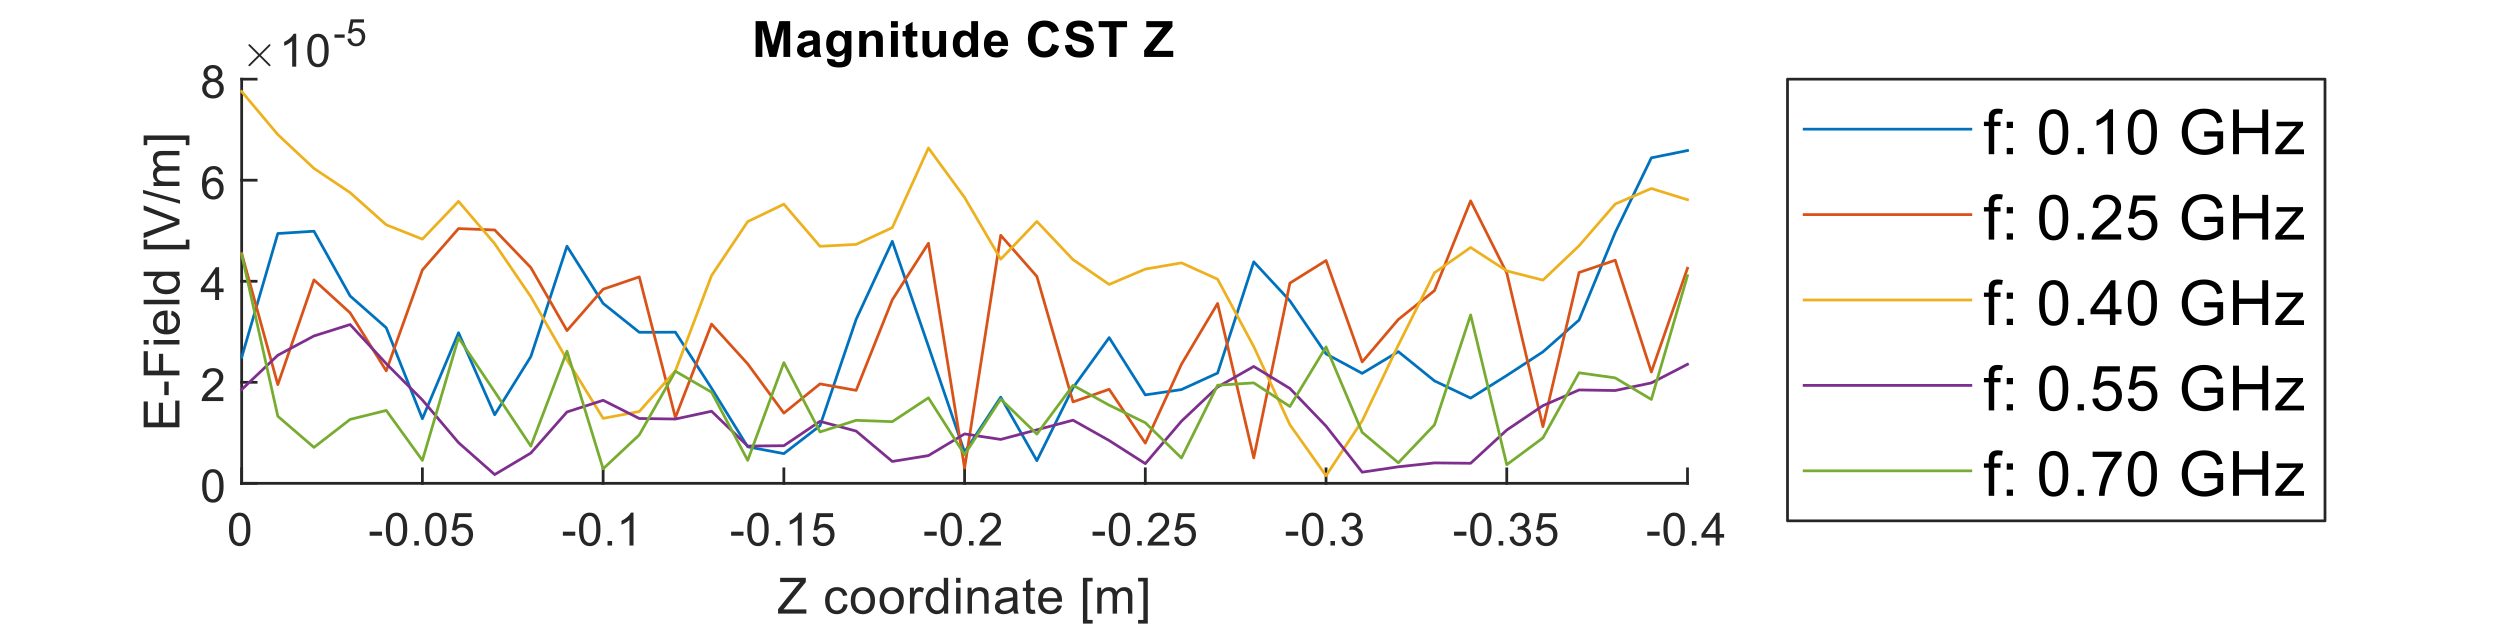 <?xml version="1.0"?>
<!DOCTYPE svg PUBLIC '-//W3C//DTD SVG 1.0//EN'
          'http://www.w3.org/TR/2001/REC-SVG-20010904/DTD/svg10.dtd'>
<svg xmlns:xlink="http://www.w3.org/1999/xlink" style="fill-opacity:1; color-rendering:auto; color-interpolation:auto; text-rendering:auto; stroke:black; stroke-linecap:square; stroke-miterlimit:10; shape-rendering:auto; stroke-opacity:1; fill:black; stroke-dasharray:none; font-weight:normal; stroke-width:1; font-family:'Dialog'; font-style:normal; stroke-linejoin:miter; font-size:12px; stroke-dashoffset:0; image-rendering:auto;" width="600" height="150" xmlns="http://www.w3.org/2000/svg"
><rect width="100%" height="100%" fill="#333333" stroke="none"/><!--Generated by the Batik Graphics2D SVG Generator--><defs id="genericDefs"
  /><g
  ><defs id="defs1"
    ><clipPath clipPathUnits="userSpaceOnUse" id="clipPath1"
      ><path d="M0 0 L600 0 L600 150 L0 150 L0 0 Z"
      /></clipPath
    ></defs
    ><g style="fill:white; stroke:white;"
    ><rect x="0" y="0" width="600" style="clip-path:url(#clipPath1); stroke:none;" height="150"
    /></g
    ><g style="fill:white; text-rendering:optimizeSpeed; color-rendering:optimizeSpeed; image-rendering:optimizeSpeed; shape-rendering:crispEdges; stroke:white; color-interpolation:sRGB;"
    ><rect x="0" width="600" height="150" y="0" style="stroke:none;"
      /><path style="stroke:none;" d="M58 116 L405 116 L405 19 L58 19 Z"
    /></g
    ><g style="fill:rgb(38,38,38); text-rendering:geometricPrecision; image-rendering:optimizeQuality; color-rendering:optimizeQuality; stroke-linejoin:round; stroke:rgb(38,38,38); color-interpolation:linearRGB; stroke-width:0.667;"
    ><line y2="116" style="fill:none;" x1="405" x2="58" y1="116"
      /><line y2="112.53" style="fill:none;" x1="405" x2="405" y1="116"
      /><line y2="112.53" style="fill:none;" x1="361.625" x2="361.625" y1="116"
      /><line y2="112.53" style="fill:none;" x1="318.25" x2="318.25" y1="116"
      /><line y2="112.53" style="fill:none;" x1="274.875" x2="274.875" y1="116"
      /><line y2="112.53" style="fill:none;" x1="231.5" x2="231.5" y1="116"
      /><line y2="112.53" style="fill:none;" x1="188.125" x2="188.125" y1="116"
      /><line y2="112.53" style="fill:none;" x1="144.75" x2="144.75" y1="116"
      /><line y2="112.53" style="fill:none;" x1="101.375" x2="101.375" y1="116"
      /><line y2="112.53" style="fill:none;" x1="58" x2="58" y1="116"
    /></g
    ><g transform="translate(405,118.933)" style="font-size:11.333px; fill:rgb(38,38,38); text-rendering:geometricPrecision; image-rendering:optimizeQuality; color-rendering:optimizeQuality; font-family:'SansSerif'; stroke:rgb(38,38,38); color-interpolation:linearRGB;"
    ><path style="stroke:none;" d="M-9.656 9.641 L-9.656 8.672 L-6.688 8.672 L-6.688 9.641 L-9.656 9.641 ZM-5.78 8.109 Q-5.78 6.719 -5.491 5.867 Q-5.202 5.016 -4.631 4.555 Q-4.061 4.094 -3.202 4.094 Q-2.577 4.094 -2.1 4.352 Q-1.623 4.609 -1.311 5.086 Q-0.999 5.562 -0.819 6.258 Q-0.639 6.953 -0.639 8.109 Q-0.639 9.5 -0.928 10.352 Q-1.217 11.203 -1.78 11.672 Q-2.342 12.141 -3.202 12.141 Q-4.342 12.141 -4.998 11.312 Q-5.78 10.328 -5.78 8.109 ZM-4.78 8.109 Q-4.78 10.062 -4.327 10.703 Q-3.873 11.344 -3.202 11.344 Q-2.545 11.344 -2.092 10.695 Q-1.639 10.047 -1.639 8.109 Q-1.639 6.172 -2.092 5.531 Q-2.545 4.891 -3.217 4.891 Q-3.889 4.891 -4.28 5.453 Q-4.78 6.172 -4.78 8.109 ZM1.059 12 L1.059 10.906 L2.152 10.906 L2.152 12 L1.059 12 ZM6.764 12 L6.764 10.109 L3.342 10.109 L3.342 9.234 L6.936 4.125 L7.717 4.125 L7.717 9.234 L8.795 9.234 L8.795 10.109 L7.717 10.109 L7.717 12 L6.764 12 ZM6.764 9.234 L6.764 5.672 L4.295 9.234 L6.764 9.234 Z"
    /></g
    ><g transform="translate(361.625,118.933)" style="font-size:11.333px; fill:rgb(38,38,38); text-rendering:geometricPrecision; image-rendering:optimizeQuality; color-rendering:optimizeQuality; font-family:'SansSerif'; stroke:rgb(38,38,38); color-interpolation:linearRGB;"
    ><path style="stroke:none;" d="M-12.656 9.641 L-12.656 8.672 L-9.688 8.672 L-9.688 9.641 L-12.656 9.641 ZM-8.78 8.109 Q-8.78 6.719 -8.491 5.867 Q-8.202 5.016 -7.631 4.555 Q-7.061 4.094 -6.202 4.094 Q-5.577 4.094 -5.1 4.352 Q-4.623 4.609 -4.311 5.086 Q-3.998 5.562 -3.819 6.258 Q-3.639 6.953 -3.639 8.109 Q-3.639 9.5 -3.928 10.352 Q-4.217 11.203 -4.78 11.672 Q-5.342 12.141 -6.202 12.141 Q-7.342 12.141 -7.998 11.312 Q-8.78 10.328 -8.78 8.109 ZM-7.78 8.109 Q-7.78 10.062 -7.327 10.703 Q-6.873 11.344 -6.202 11.344 Q-5.545 11.344 -5.092 10.695 Q-4.639 10.047 -4.639 8.109 Q-4.639 6.172 -5.092 5.531 Q-5.545 4.891 -6.217 4.891 Q-6.889 4.891 -7.28 5.453 Q-7.78 6.172 -7.78 8.109 ZM-1.941 12 L-1.941 10.906 L-0.848 10.906 L-0.848 12 L-1.941 12 ZM0.67 9.922 L1.623 9.797 Q1.795 10.609 2.194 10.977 Q2.592 11.344 3.17 11.344 Q3.858 11.344 4.327 10.867 Q4.795 10.391 4.795 9.703 Q4.795 9.031 4.358 8.602 Q3.92 8.172 3.248 8.172 Q2.983 8.172 2.577 8.266 L2.67 7.422 Q2.78 7.438 2.827 7.438 Q3.452 7.438 3.944 7.117 Q4.436 6.797 4.436 6.125 Q4.436 5.594 4.077 5.242 Q3.717 4.891 3.155 4.891 Q2.592 4.891 2.217 5.242 Q1.842 5.594 1.733 6.312 L0.764 6.141 Q0.936 5.156 1.569 4.625 Q2.202 4.094 3.123 4.094 Q3.78 4.094 4.319 4.367 Q4.858 4.641 5.147 5.125 Q5.436 5.609 5.436 6.141 Q5.436 6.656 5.162 7.07 Q4.889 7.484 4.342 7.734 Q5.045 7.891 5.436 8.398 Q5.827 8.906 5.827 9.672 Q5.827 10.703 5.069 11.422 Q4.311 12.141 3.17 12.141 Q2.123 12.141 1.444 11.523 Q0.764 10.906 0.67 9.922 ZM6.946 9.938 L7.962 9.844 Q8.071 10.594 8.485 10.969 Q8.899 11.344 9.477 11.344 Q10.181 11.344 10.665 10.812 Q11.149 10.281 11.149 9.422 Q11.149 8.594 10.681 8.117 Q10.212 7.641 9.462 7.641 Q8.993 7.641 8.618 7.852 Q8.243 8.062 8.024 8.391 L7.118 8.281 L7.884 4.234 L11.806 4.234 L11.806 5.156 L8.665 5.156 L8.227 7.266 Q8.946 6.781 9.727 6.781 Q10.759 6.781 11.462 7.492 Q12.165 8.203 12.165 9.328 Q12.165 10.406 11.54 11.172 Q10.79 12.141 9.477 12.141 Q8.399 12.141 7.72 11.539 Q7.04 10.938 6.946 9.938 Z"
    /></g
    ><g transform="translate(318.25,118.933)" style="font-size:11.333px; fill:rgb(38,38,38); text-rendering:geometricPrecision; image-rendering:optimizeQuality; color-rendering:optimizeQuality; font-family:'SansSerif'; stroke:rgb(38,38,38); color-interpolation:linearRGB;"
    ><path style="stroke:none;" d="M-9.656 9.641 L-9.656 8.672 L-6.688 8.672 L-6.688 9.641 L-9.656 9.641 ZM-5.78 8.109 Q-5.78 6.719 -5.491 5.867 Q-5.202 5.016 -4.631 4.555 Q-4.061 4.094 -3.202 4.094 Q-2.577 4.094 -2.1 4.352 Q-1.623 4.609 -1.311 5.086 Q-0.999 5.562 -0.819 6.258 Q-0.639 6.953 -0.639 8.109 Q-0.639 9.5 -0.928 10.352 Q-1.217 11.203 -1.78 11.672 Q-2.342 12.141 -3.202 12.141 Q-4.342 12.141 -4.998 11.312 Q-5.78 10.328 -5.78 8.109 ZM-4.78 8.109 Q-4.78 10.062 -4.327 10.703 Q-3.873 11.344 -3.202 11.344 Q-2.545 11.344 -2.092 10.695 Q-1.639 10.047 -1.639 8.109 Q-1.639 6.172 -2.092 5.531 Q-2.545 4.891 -3.217 4.891 Q-3.889 4.891 -4.28 5.453 Q-4.78 6.172 -4.78 8.109 ZM1.059 12 L1.059 10.906 L2.152 10.906 L2.152 12 L1.059 12 ZM3.67 9.922 L4.623 9.797 Q4.795 10.609 5.194 10.977 Q5.592 11.344 6.17 11.344 Q6.858 11.344 7.327 10.867 Q7.795 10.391 7.795 9.703 Q7.795 9.031 7.358 8.602 Q6.92 8.172 6.248 8.172 Q5.983 8.172 5.577 8.266 L5.67 7.422 Q5.78 7.438 5.827 7.438 Q6.452 7.438 6.944 7.117 Q7.436 6.797 7.436 6.125 Q7.436 5.594 7.077 5.242 Q6.717 4.891 6.155 4.891 Q5.592 4.891 5.217 5.242 Q4.842 5.594 4.733 6.312 L3.764 6.141 Q3.936 5.156 4.569 4.625 Q5.202 4.094 6.123 4.094 Q6.78 4.094 7.319 4.367 Q7.858 4.641 8.147 5.125 Q8.436 5.609 8.436 6.141 Q8.436 6.656 8.162 7.07 Q7.889 7.484 7.342 7.734 Q8.045 7.891 8.436 8.398 Q8.827 8.906 8.827 9.672 Q8.827 10.703 8.069 11.422 Q7.311 12.141 6.17 12.141 Q5.123 12.141 4.444 11.523 Q3.764 10.906 3.67 9.922 Z"
    /></g
    ><g transform="translate(274.875,118.933)" style="font-size:11.333px; fill:rgb(38,38,38); text-rendering:geometricPrecision; image-rendering:optimizeQuality; color-rendering:optimizeQuality; font-family:'SansSerif'; stroke:rgb(38,38,38); color-interpolation:linearRGB;"
    ><path style="stroke:none;" d="M-12.656 9.641 L-12.656 8.672 L-9.688 8.672 L-9.688 9.641 L-12.656 9.641 ZM-8.78 8.109 Q-8.78 6.719 -8.491 5.867 Q-8.202 5.016 -7.631 4.555 Q-7.061 4.094 -6.202 4.094 Q-5.577 4.094 -5.1 4.352 Q-4.623 4.609 -4.311 5.086 Q-3.998 5.562 -3.819 6.258 Q-3.639 6.953 -3.639 8.109 Q-3.639 9.5 -3.928 10.352 Q-4.217 11.203 -4.78 11.672 Q-5.342 12.141 -6.202 12.141 Q-7.342 12.141 -7.998 11.312 Q-8.78 10.328 -8.78 8.109 ZM-7.78 8.109 Q-7.78 10.062 -7.327 10.703 Q-6.873 11.344 -6.202 11.344 Q-5.545 11.344 -5.092 10.695 Q-4.639 10.047 -4.639 8.109 Q-4.639 6.172 -5.092 5.531 Q-5.545 4.891 -6.217 4.891 Q-6.889 4.891 -7.28 5.453 Q-7.78 6.172 -7.78 8.109 ZM-1.941 12 L-1.941 10.906 L-0.848 10.906 L-0.848 12 L-1.941 12 ZM5.733 11.078 L5.733 12 L0.53 12 Q0.53 11.656 0.655 11.328 Q0.842 10.797 1.28 10.281 Q1.717 9.766 2.545 9.094 Q3.827 8.031 4.28 7.422 Q4.733 6.812 4.733 6.266 Q4.733 5.688 4.327 5.289 Q3.92 4.891 3.248 4.891 Q2.561 4.891 2.139 5.312 Q1.717 5.734 1.717 6.469 L0.717 6.375 Q0.827 5.266 1.491 4.68 Q2.155 4.094 3.28 4.094 Q4.405 4.094 5.069 4.719 Q5.733 5.344 5.733 6.281 Q5.733 6.75 5.537 7.211 Q5.342 7.672 4.897 8.172 Q4.452 8.672 3.405 9.562 Q2.53 10.281 2.288 10.547 Q2.045 10.812 1.873 11.078 L5.733 11.078 ZM6.946 9.938 L7.962 9.844 Q8.071 10.594 8.485 10.969 Q8.899 11.344 9.477 11.344 Q10.181 11.344 10.665 10.812 Q11.149 10.281 11.149 9.422 Q11.149 8.594 10.681 8.117 Q10.212 7.641 9.462 7.641 Q8.993 7.641 8.618 7.852 Q8.243 8.062 8.024 8.391 L7.118 8.281 L7.884 4.234 L11.806 4.234 L11.806 5.156 L8.665 5.156 L8.227 7.266 Q8.946 6.781 9.727 6.781 Q10.759 6.781 11.462 7.492 Q12.165 8.203 12.165 9.328 Q12.165 10.406 11.54 11.172 Q10.79 12.141 9.477 12.141 Q8.399 12.141 7.72 11.539 Q7.04 10.938 6.946 9.938 Z"
    /></g
    ><g transform="translate(231.5,118.933)" style="font-size:11.333px; fill:rgb(38,38,38); text-rendering:geometricPrecision; image-rendering:optimizeQuality; color-rendering:optimizeQuality; font-family:'SansSerif'; stroke:rgb(38,38,38); color-interpolation:linearRGB;"
    ><path style="stroke:none;" d="M-9.656 9.641 L-9.656 8.672 L-6.688 8.672 L-6.688 9.641 L-9.656 9.641 ZM-5.78 8.109 Q-5.78 6.719 -5.491 5.867 Q-5.202 5.016 -4.631 4.555 Q-4.061 4.094 -3.202 4.094 Q-2.577 4.094 -2.1 4.352 Q-1.623 4.609 -1.311 5.086 Q-0.999 5.562 -0.819 6.258 Q-0.639 6.953 -0.639 8.109 Q-0.639 9.5 -0.928 10.352 Q-1.217 11.203 -1.78 11.672 Q-2.342 12.141 -3.202 12.141 Q-4.342 12.141 -4.998 11.312 Q-5.78 10.328 -5.78 8.109 ZM-4.78 8.109 Q-4.78 10.062 -4.327 10.703 Q-3.873 11.344 -3.202 11.344 Q-2.545 11.344 -2.092 10.695 Q-1.639 10.047 -1.639 8.109 Q-1.639 6.172 -2.092 5.531 Q-2.545 4.891 -3.217 4.891 Q-3.889 4.891 -4.28 5.453 Q-4.78 6.172 -4.78 8.109 ZM1.059 12 L1.059 10.906 L2.152 10.906 L2.152 12 L1.059 12 ZM8.733 11.078 L8.733 12 L3.53 12 Q3.53 11.656 3.655 11.328 Q3.842 10.797 4.28 10.281 Q4.717 9.766 5.545 9.094 Q6.827 8.031 7.28 7.422 Q7.733 6.812 7.733 6.266 Q7.733 5.688 7.327 5.289 Q6.92 4.891 6.248 4.891 Q5.561 4.891 5.139 5.312 Q4.717 5.734 4.717 6.469 L3.717 6.375 Q3.827 5.266 4.491 4.68 Q5.155 4.094 6.28 4.094 Q7.405 4.094 8.069 4.719 Q8.733 5.344 8.733 6.281 Q8.733 6.75 8.537 7.211 Q8.342 7.672 7.897 8.172 Q7.452 8.672 6.405 9.562 Q5.53 10.281 5.287 10.547 Q5.045 10.812 4.873 11.078 L8.733 11.078 Z"
    /></g
    ><g transform="translate(188.125,118.933)" style="font-size:11.333px; fill:rgb(38,38,38); text-rendering:geometricPrecision; image-rendering:optimizeQuality; color-rendering:optimizeQuality; font-family:'SansSerif'; stroke:rgb(38,38,38); color-interpolation:linearRGB;"
    ><path style="stroke:none;" d="M-12.656 9.641 L-12.656 8.672 L-9.688 8.672 L-9.688 9.641 L-12.656 9.641 ZM-8.78 8.109 Q-8.78 6.719 -8.491 5.867 Q-8.202 5.016 -7.631 4.555 Q-7.061 4.094 -6.202 4.094 Q-5.577 4.094 -5.1 4.352 Q-4.623 4.609 -4.311 5.086 Q-3.998 5.562 -3.819 6.258 Q-3.639 6.953 -3.639 8.109 Q-3.639 9.5 -3.928 10.352 Q-4.217 11.203 -4.78 11.672 Q-5.342 12.141 -6.202 12.141 Q-7.342 12.141 -7.998 11.312 Q-8.78 10.328 -8.78 8.109 ZM-7.78 8.109 Q-7.78 10.062 -7.327 10.703 Q-6.873 11.344 -6.202 11.344 Q-5.545 11.344 -5.092 10.695 Q-4.639 10.047 -4.639 8.109 Q-4.639 6.172 -5.092 5.531 Q-5.545 4.891 -6.217 4.891 Q-6.889 4.891 -7.28 5.453 Q-7.78 6.172 -7.78 8.109 ZM-1.941 12 L-1.941 10.906 L-0.848 10.906 L-0.848 12 L-1.941 12 ZM4.295 12 L3.327 12 L3.327 5.844 Q2.983 6.172 2.42 6.508 Q1.858 6.844 1.405 7 L1.405 6.062 Q2.217 5.688 2.819 5.148 Q3.42 4.609 3.67 4.094 L4.295 4.094 L4.295 12 ZM6.946 9.938 L7.962 9.844 Q8.071 10.594 8.485 10.969 Q8.899 11.344 9.477 11.344 Q10.181 11.344 10.665 10.812 Q11.149 10.281 11.149 9.422 Q11.149 8.594 10.681 8.117 Q10.212 7.641 9.462 7.641 Q8.993 7.641 8.618 7.852 Q8.243 8.062 8.024 8.391 L7.118 8.281 L7.884 4.234 L11.806 4.234 L11.806 5.156 L8.665 5.156 L8.227 7.266 Q8.946 6.781 9.727 6.781 Q10.759 6.781 11.462 7.492 Q12.165 8.203 12.165 9.328 Q12.165 10.406 11.54 11.172 Q10.79 12.141 9.477 12.141 Q8.399 12.141 7.72 11.539 Q7.04 10.938 6.946 9.938 Z"
    /></g
    ><g transform="translate(144.75,118.933)" style="font-size:11.333px; fill:rgb(38,38,38); text-rendering:geometricPrecision; image-rendering:optimizeQuality; color-rendering:optimizeQuality; font-family:'SansSerif'; stroke:rgb(38,38,38); color-interpolation:linearRGB;"
    ><path style="stroke:none;" d="M-9.656 9.641 L-9.656 8.672 L-6.688 8.672 L-6.688 9.641 L-9.656 9.641 ZM-5.78 8.109 Q-5.78 6.719 -5.491 5.867 Q-5.202 5.016 -4.631 4.555 Q-4.061 4.094 -3.202 4.094 Q-2.577 4.094 -2.1 4.352 Q-1.623 4.609 -1.311 5.086 Q-0.999 5.562 -0.819 6.258 Q-0.639 6.953 -0.639 8.109 Q-0.639 9.5 -0.928 10.352 Q-1.217 11.203 -1.78 11.672 Q-2.342 12.141 -3.202 12.141 Q-4.342 12.141 -4.998 11.312 Q-5.78 10.328 -5.78 8.109 ZM-4.78 8.109 Q-4.78 10.062 -4.327 10.703 Q-3.873 11.344 -3.202 11.344 Q-2.545 11.344 -2.092 10.695 Q-1.639 10.047 -1.639 8.109 Q-1.639 6.172 -2.092 5.531 Q-2.545 4.891 -3.217 4.891 Q-3.889 4.891 -4.28 5.453 Q-4.78 6.172 -4.78 8.109 ZM1.059 12 L1.059 10.906 L2.152 10.906 L2.152 12 L1.059 12 ZM7.295 12 L6.327 12 L6.327 5.844 Q5.983 6.172 5.42 6.508 Q4.858 6.844 4.405 7 L4.405 6.062 Q5.217 5.688 5.819 5.148 Q6.42 4.609 6.67 4.094 L7.295 4.094 L7.295 12 Z"
    /></g
    ><g transform="translate(101.375,118.933)" style="font-size:11.333px; fill:rgb(38,38,38); text-rendering:geometricPrecision; image-rendering:optimizeQuality; color-rendering:optimizeQuality; font-family:'SansSerif'; stroke:rgb(38,38,38); color-interpolation:linearRGB;"
    ><path style="stroke:none;" d="M-12.656 9.641 L-12.656 8.672 L-9.688 8.672 L-9.688 9.641 L-12.656 9.641 ZM-8.78 8.109 Q-8.78 6.719 -8.491 5.867 Q-8.202 5.016 -7.631 4.555 Q-7.061 4.094 -6.202 4.094 Q-5.577 4.094 -5.1 4.352 Q-4.623 4.609 -4.311 5.086 Q-3.998 5.562 -3.819 6.258 Q-3.639 6.953 -3.639 8.109 Q-3.639 9.5 -3.928 10.352 Q-4.217 11.203 -4.78 11.672 Q-5.342 12.141 -6.202 12.141 Q-7.342 12.141 -7.998 11.312 Q-8.78 10.328 -8.78 8.109 ZM-7.78 8.109 Q-7.78 10.062 -7.327 10.703 Q-6.873 11.344 -6.202 11.344 Q-5.545 11.344 -5.092 10.695 Q-4.639 10.047 -4.639 8.109 Q-4.639 6.172 -5.092 5.531 Q-5.545 4.891 -6.217 4.891 Q-6.889 4.891 -7.28 5.453 Q-7.78 6.172 -7.78 8.109 ZM-1.941 12 L-1.941 10.906 L-0.848 10.906 L-0.848 12 L-1.941 12 ZM0.655 8.109 Q0.655 6.719 0.944 5.867 Q1.233 5.016 1.803 4.555 Q2.373 4.094 3.233 4.094 Q3.858 4.094 4.334 4.352 Q4.811 4.609 5.123 5.086 Q5.436 5.562 5.616 6.258 Q5.795 6.953 5.795 8.109 Q5.795 9.5 5.506 10.352 Q5.217 11.203 4.655 11.672 Q4.092 12.141 3.233 12.141 Q2.092 12.141 1.436 11.312 Q0.655 10.328 0.655 8.109 ZM1.655 8.109 Q1.655 10.062 2.108 10.703 Q2.561 11.344 3.233 11.344 Q3.889 11.344 4.342 10.695 Q4.795 10.047 4.795 8.109 Q4.795 6.172 4.342 5.531 Q3.889 4.891 3.217 4.891 Q2.545 4.891 2.155 5.453 Q1.655 6.172 1.655 8.109 ZM6.946 9.938 L7.962 9.844 Q8.071 10.594 8.485 10.969 Q8.899 11.344 9.477 11.344 Q10.181 11.344 10.665 10.812 Q11.149 10.281 11.149 9.422 Q11.149 8.594 10.681 8.117 Q10.212 7.641 9.462 7.641 Q8.993 7.641 8.618 7.852 Q8.243 8.062 8.024 8.391 L7.118 8.281 L7.884 4.234 L11.806 4.234 L11.806 5.156 L8.665 5.156 L8.227 7.266 Q8.946 6.781 9.727 6.781 Q10.759 6.781 11.462 7.492 Q12.165 8.203 12.165 9.328 Q12.165 10.406 11.54 11.172 Q10.79 12.141 9.477 12.141 Q8.399 12.141 7.72 11.539 Q7.04 10.938 6.946 9.938 Z"
    /></g
    ><g transform="translate(58,118.933)" style="font-size:11.333px; fill:rgb(38,38,38); text-rendering:geometricPrecision; image-rendering:optimizeQuality; color-rendering:optimizeQuality; font-family:'SansSerif'; stroke:rgb(38,38,38); color-interpolation:linearRGB;"
    ><path style="stroke:none;" d="M-3.047 8.109 Q-3.047 6.719 -2.758 5.867 Q-2.469 5.016 -1.898 4.555 Q-1.328 4.094 -0.469 4.094 Q0.156 4.094 0.633 4.352 Q1.109 4.609 1.422 5.086 Q1.734 5.562 1.914 6.258 Q2.094 6.953 2.094 8.109 Q2.094 9.5 1.805 10.352 Q1.516 11.203 0.953 11.672 Q0.391 12.141 -0.469 12.141 Q-1.609 12.141 -2.266 11.312 Q-3.047 10.328 -3.047 8.109 ZM-2.047 8.109 Q-2.047 10.062 -1.594 10.703 Q-1.141 11.344 -0.469 11.344 Q0.188 11.344 0.641 10.695 Q1.094 10.047 1.094 8.109 Q1.094 6.172 0.641 5.531 Q0.188 4.891 -0.484 4.891 Q-1.156 4.891 -1.547 5.453 Q-2.047 6.172 -2.047 8.109 Z"
    /></g
    ><g transform="translate(231.5,134.267)" style="font-size:12.467px; fill:rgb(38,38,38); text-rendering:geometricPrecision; image-rendering:optimizeQuality; color-rendering:optimizeQuality; font-family:'SansSerif'; stroke:rgb(38,38,38); color-interpolation:linearRGB;"
    ><path style="stroke:none;" d="M-44.766 13 L-44.766 11.938 L-40.359 6.438 Q-39.891 5.859 -39.469 5.422 L-44.266 5.422 L-44.266 4.406 L-38.109 4.406 L-38.109 5.422 L-42.938 11.375 L-43.453 11.984 L-37.969 11.984 L-37.969 13 L-44.766 13 ZM-29.088 10.719 L-28.056 10.859 Q-28.228 11.922 -28.931 12.531 Q-29.635 13.141 -30.65 13.141 Q-31.931 13.141 -32.705 12.305 Q-33.478 11.469 -33.478 9.906 Q-33.478 8.906 -33.142 8.148 Q-32.806 7.391 -32.127 7.016 Q-31.447 6.641 -30.635 6.641 Q-29.635 6.641 -28.986 7.148 Q-28.338 7.656 -28.15 8.609 L-29.181 8.766 Q-29.322 8.141 -29.697 7.82 Q-30.072 7.5 -30.603 7.5 Q-31.4 7.5 -31.9 8.07 Q-32.4 8.641 -32.4 9.875 Q-32.4 11.141 -31.916 11.703 Q-31.431 12.266 -30.666 12.266 Q-30.041 12.266 -29.627 11.891 Q-29.213 11.516 -29.088 10.719 ZM-27.322 9.891 Q-27.322 8.156 -26.369 7.328 Q-25.572 6.641 -24.416 6.641 Q-23.135 6.641 -22.314 7.477 Q-21.494 8.312 -21.494 9.797 Q-21.494 11 -21.853 11.688 Q-22.213 12.375 -22.908 12.758 Q-23.603 13.141 -24.416 13.141 Q-25.713 13.141 -26.517 12.305 Q-27.322 11.469 -27.322 9.891 ZM-26.244 9.891 Q-26.244 11.078 -25.721 11.672 Q-25.197 12.266 -24.416 12.266 Q-23.619 12.266 -23.103 11.672 Q-22.588 11.078 -22.588 9.859 Q-22.588 8.703 -23.111 8.109 Q-23.635 7.516 -24.416 7.516 Q-25.197 7.516 -25.721 8.102 Q-26.244 8.688 -26.244 9.891 ZM-20.405 9.891 Q-20.405 8.156 -19.452 7.328 Q-18.655 6.641 -17.499 6.641 Q-16.218 6.641 -15.397 7.477 Q-14.577 8.312 -14.577 9.797 Q-14.577 11 -14.936 11.688 Q-15.296 12.375 -15.991 12.758 Q-16.686 13.141 -17.499 13.141 Q-18.796 13.141 -19.6 12.305 Q-20.405 11.469 -20.405 9.891 ZM-19.327 9.891 Q-19.327 11.078 -18.803 11.672 Q-18.28 12.266 -17.499 12.266 Q-16.702 12.266 -16.186 11.672 Q-15.671 11.078 -15.671 9.859 Q-15.671 8.703 -16.194 8.109 Q-16.718 7.516 -17.499 7.516 Q-18.28 7.516 -18.803 8.102 Q-19.327 8.688 -19.327 9.891 ZM-13.113 13 L-13.113 6.781 L-12.16 6.781 L-12.16 7.719 Q-11.8 7.062 -11.496 6.852 Q-11.191 6.641 -10.816 6.641 Q-10.285 6.641 -9.738 6.969 L-10.097 7.953 Q-10.488 7.719 -10.863 7.719 Q-11.222 7.719 -11.496 7.93 Q-11.769 8.141 -11.879 8.516 Q-12.066 9.078 -12.066 9.734 L-12.066 13 L-13.113 13 ZM-4.924 13 L-4.924 12.219 Q-5.518 13.141 -6.659 13.141 Q-7.409 13.141 -8.034 12.727 Q-8.659 12.312 -9.002 11.578 Q-9.346 10.844 -9.346 9.891 Q-9.346 8.969 -9.034 8.203 Q-8.721 7.438 -8.096 7.039 Q-7.471 6.641 -6.705 6.641 Q-6.143 6.641 -5.705 6.875 Q-5.268 7.109 -4.987 7.484 L-4.987 4.406 L-3.94 4.406 L-3.94 13 L-4.924 13 ZM-8.252 9.891 Q-8.252 11.094 -7.752 11.68 Q-7.252 12.266 -6.565 12.266 Q-5.877 12.266 -5.393 11.703 Q-4.909 11.141 -4.909 9.984 Q-4.909 8.703 -5.401 8.109 Q-5.893 7.516 -6.612 7.516 Q-7.315 7.516 -7.784 8.086 Q-8.252 8.656 -8.252 9.891 ZM-2.038 5.625 L-2.038 4.406 L-0.976 4.406 L-0.976 5.625 L-2.038 5.625 ZM-2.038 13 L-2.038 6.781 L-0.976 6.781 L-0.976 13 L-2.038 13 ZM0.725 13 L0.725 6.781 L1.662 6.781 L1.662 7.656 Q2.35 6.641 3.647 6.641 Q4.209 6.641 4.686 6.844 Q5.162 7.047 5.397 7.375 Q5.631 7.703 5.725 8.141 Q5.772 8.438 5.772 9.172 L5.772 13 L4.725 13 L4.725 9.219 Q4.725 8.562 4.6 8.25 Q4.475 7.938 4.162 7.742 Q3.85 7.547 3.428 7.547 Q2.756 7.547 2.264 7.977 Q1.772 8.406 1.772 9.594 L1.772 13 L0.725 13 ZM11.705 12.234 Q11.111 12.734 10.572 12.938 Q10.033 13.141 9.408 13.141 Q8.376 13.141 7.83 12.641 Q7.283 12.141 7.283 11.359 Q7.283 10.906 7.486 10.523 Q7.689 10.141 8.033 9.914 Q8.376 9.688 8.798 9.578 Q9.095 9.484 9.736 9.406 Q11.001 9.266 11.611 9.047 Q11.611 8.828 11.611 8.781 Q11.611 8.125 11.314 7.859 Q10.908 7.516 10.111 7.516 Q9.376 7.516 9.017 7.773 Q8.658 8.031 8.486 8.688 L7.455 8.547 Q7.595 7.891 7.923 7.484 Q8.251 7.078 8.861 6.859 Q9.47 6.641 10.267 6.641 Q11.064 6.641 11.564 6.828 Q12.064 7.016 12.298 7.297 Q12.533 7.578 12.626 8.016 Q12.673 8.281 12.673 8.984 L12.673 10.391 Q12.673 11.859 12.744 12.25 Q12.814 12.641 13.017 13 L11.908 13 Q11.751 12.672 11.705 12.234 ZM11.611 9.875 Q11.033 10.109 9.892 10.281 Q9.236 10.375 8.97 10.492 Q8.705 10.609 8.556 10.828 Q8.408 11.047 8.408 11.328 Q8.408 11.75 8.728 12.031 Q9.048 12.312 9.658 12.312 Q10.267 12.312 10.744 12.047 Q11.22 11.781 11.439 11.312 Q11.611 10.953 11.611 10.266 L11.611 9.875 ZM16.856 12.062 L17.012 12.984 Q16.559 13.078 16.215 13.078 Q15.637 13.078 15.325 12.898 Q15.012 12.719 14.88 12.422 Q14.747 12.125 14.747 11.172 L14.747 7.594 L13.981 7.594 L13.981 6.781 L14.747 6.781 L14.747 5.234 L15.794 4.609 L15.794 6.781 L16.856 6.781 L16.856 7.594 L15.794 7.594 L15.794 11.234 Q15.794 11.688 15.848 11.812 Q15.903 11.938 16.028 12.016 Q16.153 12.094 16.387 12.094 Q16.575 12.094 16.856 12.062 ZM22.265 11 L23.358 11.125 Q23.108 12.078 22.405 12.609 Q21.702 13.141 20.624 13.141 Q19.265 13.141 18.46 12.297 Q17.655 11.453 17.655 9.938 Q17.655 8.375 18.468 7.508 Q19.28 6.641 20.562 6.641 Q21.812 6.641 22.601 7.484 Q23.39 8.328 23.39 9.875 Q23.39 9.969 23.39 10.156 L18.749 10.156 Q18.812 11.188 19.327 11.727 Q19.843 12.266 20.624 12.266 Q21.202 12.266 21.616 11.961 Q22.03 11.656 22.265 11 ZM18.812 9.297 L22.28 9.297 Q22.218 8.5 21.89 8.109 Q21.374 7.5 20.577 7.5 Q19.843 7.5 19.351 7.984 Q18.858 8.469 18.812 9.297 ZM28.403 15.391 L28.403 4.406 L30.731 4.406 L30.731 5.281 L29.465 5.281 L29.465 14.516 L30.731 14.516 L30.731 15.391 L28.403 15.391 ZM31.843 13 L31.843 6.781 L32.781 6.781 L32.781 7.656 Q33.077 7.188 33.562 6.914 Q34.046 6.641 34.671 6.641 Q35.359 6.641 35.804 6.922 Q36.249 7.203 36.421 7.719 Q37.171 6.641 38.343 6.641 Q39.281 6.641 39.773 7.148 Q40.265 7.656 40.265 8.734 L40.265 13 L39.218 13 L39.218 9.078 Q39.218 8.453 39.116 8.172 Q39.015 7.891 38.749 7.719 Q38.484 7.547 38.109 7.547 Q37.452 7.547 37.023 7.984 Q36.593 8.422 36.593 9.391 L36.593 13 L35.531 13 L35.531 8.953 Q35.531 8.25 35.273 7.898 Q35.015 7.547 34.437 7.547 Q33.984 7.547 33.609 7.781 Q33.234 8.016 33.062 8.469 Q32.89 8.922 32.89 9.766 L32.89 13 L31.843 13 ZM43.969 15.391 L41.641 15.391 L41.641 14.516 L42.907 14.516 L42.907 5.281 L41.641 5.281 L41.641 4.406 L43.969 4.406 L43.969 15.391 Z"
    /></g
    ><g style="fill:rgb(38,38,38); text-rendering:geometricPrecision; image-rendering:optimizeQuality; color-rendering:optimizeQuality; stroke-linejoin:round; stroke:rgb(38,38,38); color-interpolation:linearRGB; stroke-width:0.667;"
    ><line y2="19" style="fill:none;" x1="58" x2="58" y1="116"
      /><line y2="116" style="fill:none;" x1="58" x2="61.47" y1="116"
      /><line y2="91.75" style="fill:none;" x1="58" x2="61.47" y1="91.75"
      /><line y2="67.5" style="fill:none;" x1="58" x2="61.47" y1="67.5"
      /><line y2="43.25" style="fill:none;" x1="58" x2="61.47" y1="43.25"
      /><line y2="19" style="fill:none;" x1="58" x2="61.47" y1="19"
    /></g
    ><g transform="translate(55.067,116)" style="font-size:11.333px; fill:rgb(38,38,38); text-rendering:geometricPrecision; image-rendering:optimizeQuality; color-rendering:optimizeQuality; font-family:'SansSerif'; stroke:rgb(38,38,38); color-interpolation:linearRGB;"
    ><path style="stroke:none;" d="M-6.547 0.609 Q-6.547 -0.781 -6.258 -1.633 Q-5.969 -2.484 -5.398 -2.945 Q-4.828 -3.406 -3.969 -3.406 Q-3.344 -3.406 -2.867 -3.148 Q-2.391 -2.891 -2.078 -2.414 Q-1.766 -1.938 -1.586 -1.242 Q-1.406 -0.547 -1.406 0.609 Q-1.406 2 -1.695 2.852 Q-1.984 3.703 -2.547 4.172 Q-3.109 4.641 -3.969 4.641 Q-5.109 4.641 -5.766 3.812 Q-6.547 2.828 -6.547 0.609 ZM-5.547 0.609 Q-5.547 2.562 -5.094 3.203 Q-4.641 3.844 -3.969 3.844 Q-3.312 3.844 -2.859 3.195 Q-2.406 2.547 -2.406 0.609 Q-2.406 -1.328 -2.859 -1.969 Q-3.312 -2.609 -3.984 -2.609 Q-4.656 -2.609 -5.047 -2.047 Q-5.547 -1.328 -5.547 0.609 Z"
    /></g
    ><g transform="translate(55.067,91.75)" style="font-size:11.333px; fill:rgb(38,38,38); text-rendering:geometricPrecision; image-rendering:optimizeQuality; color-rendering:optimizeQuality; font-family:'SansSerif'; stroke:rgb(38,38,38); color-interpolation:linearRGB;"
    ><path style="stroke:none;" d="M-1.469 3.578 L-1.469 4.5 L-6.672 4.5 Q-6.672 4.156 -6.547 3.828 Q-6.359 3.297 -5.922 2.781 Q-5.484 2.266 -4.656 1.594 Q-3.375 0.531 -2.922 -0.078 Q-2.469 -0.688 -2.469 -1.234 Q-2.469 -1.812 -2.875 -2.211 Q-3.281 -2.609 -3.953 -2.609 Q-4.641 -2.609 -5.062 -2.188 Q-5.484 -1.766 -5.484 -1.031 L-6.484 -1.125 Q-6.375 -2.234 -5.711 -2.82 Q-5.047 -3.406 -3.922 -3.406 Q-2.797 -3.406 -2.133 -2.781 Q-1.469 -2.156 -1.469 -1.219 Q-1.469 -0.75 -1.664 -0.289 Q-1.859 0.172 -2.305 0.672 Q-2.75 1.172 -3.797 2.062 Q-4.672 2.781 -4.914 3.047 Q-5.156 3.312 -5.328 3.578 L-1.469 3.578 Z"
    /></g
    ><g transform="translate(55.067,67.5)" style="font-size:11.333px; fill:rgb(38,38,38); text-rendering:geometricPrecision; image-rendering:optimizeQuality; color-rendering:optimizeQuality; font-family:'SansSerif'; stroke:rgb(38,38,38); color-interpolation:linearRGB;"
    ><path style="stroke:none;" d="M-3.438 4.5 L-3.438 2.609 L-6.859 2.609 L-6.859 1.734 L-3.266 -3.375 L-2.484 -3.375 L-2.484 1.734 L-1.406 1.734 L-1.406 2.609 L-2.484 2.609 L-2.484 4.5 L-3.438 4.5 ZM-3.438 1.734 L-3.438 -1.828 L-5.906 1.734 L-3.438 1.734 Z"
    /></g
    ><g transform="translate(55.067,43.25)" style="font-size:11.333px; fill:rgb(38,38,38); text-rendering:geometricPrecision; image-rendering:optimizeQuality; color-rendering:optimizeQuality; font-family:'SansSerif'; stroke:rgb(38,38,38); color-interpolation:linearRGB;"
    ><path style="stroke:none;" d="M-1.531 -1.453 L-2.484 -1.375 Q-2.609 -1.938 -2.859 -2.203 Q-3.25 -2.609 -3.812 -2.609 Q-4.281 -2.609 -4.625 -2.359 Q-5.094 -2.016 -5.352 -1.383 Q-5.609 -0.75 -5.625 0.438 Q-5.281 -0.094 -4.773 -0.352 Q-4.266 -0.609 -3.719 -0.609 Q-2.75 -0.609 -2.07 0.102 Q-1.391 0.812 -1.391 1.938 Q-1.391 2.688 -1.711 3.32 Q-2.031 3.953 -2.586 4.297 Q-3.141 4.641 -3.859 4.641 Q-5.062 4.641 -5.828 3.75 Q-6.594 2.859 -6.594 0.812 Q-6.594 -1.469 -5.75 -2.5 Q-5 -3.406 -3.766 -3.406 Q-2.828 -3.406 -2.234 -2.883 Q-1.641 -2.359 -1.531 -1.453 ZM-5.469 1.953 Q-5.469 2.453 -5.258 2.906 Q-5.047 3.359 -4.664 3.602 Q-4.281 3.844 -3.875 3.844 Q-3.25 3.844 -2.812 3.344 Q-2.375 2.844 -2.375 2 Q-2.375 1.188 -2.812 0.719 Q-3.25 0.25 -3.906 0.25 Q-4.562 0.25 -5.016 0.719 Q-5.469 1.188 -5.469 1.953 Z"
    /></g
    ><g transform="translate(55.067,19)" style="font-size:11.333px; fill:rgb(38,38,38); text-rendering:geometricPrecision; image-rendering:optimizeQuality; color-rendering:optimizeQuality; font-family:'SansSerif'; stroke:rgb(38,38,38); color-interpolation:linearRGB;"
    ><path style="stroke:none;" d="M-5.062 0.234 Q-5.656 0.016 -5.945 -0.398 Q-6.234 -0.812 -6.234 -1.375 Q-6.234 -2.234 -5.617 -2.82 Q-5 -3.406 -3.969 -3.406 Q-2.938 -3.406 -2.312 -2.805 Q-1.688 -2.203 -1.688 -1.344 Q-1.688 -0.797 -1.977 -0.391 Q-2.266 0.016 -2.844 0.234 Q-2.125 0.469 -1.742 0.992 Q-1.359 1.516 -1.359 2.25 Q-1.359 3.266 -2.078 3.953 Q-2.797 4.641 -3.953 4.641 Q-5.125 4.641 -5.836 3.945 Q-6.547 3.25 -6.547 2.219 Q-6.547 1.453 -6.164 0.938 Q-5.781 0.422 -5.062 0.234 ZM-5.25 -1.406 Q-5.25 -0.844 -4.891 -0.492 Q-4.531 -0.141 -3.953 -0.141 Q-3.391 -0.141 -3.039 -0.492 Q-2.688 -0.844 -2.688 -1.359 Q-2.688 -1.891 -3.055 -2.25 Q-3.422 -2.609 -3.969 -2.609 Q-4.516 -2.609 -4.883 -2.258 Q-5.25 -1.906 -5.25 -1.406 ZM-5.562 2.234 Q-5.562 2.641 -5.367 3.031 Q-5.172 3.422 -4.781 3.633 Q-4.391 3.844 -3.953 3.844 Q-3.25 3.844 -2.805 3.398 Q-2.359 2.953 -2.359 2.266 Q-2.359 1.562 -2.82 1.109 Q-3.281 0.656 -3.984 0.656 Q-4.656 0.656 -5.109 1.102 Q-5.562 1.547 -5.562 2.234 Z"
    /></g
    ><g transform="translate(46.067,67.5) rotate(-90)" style="font-size:12.467px; fill:rgb(38,38,38); text-rendering:geometricPrecision; image-rendering:optimizeQuality; color-rendering:optimizeQuality; font-family:'SansSerif'; stroke:rgb(38,38,38); color-interpolation:linearRGB;"
    ><path style="stroke:none;" d="M-35.047 -3 L-35.047 -11.594 L-28.844 -11.594 L-28.844 -10.578 L-33.906 -10.578 L-33.906 -7.953 L-29.156 -7.953 L-29.156 -6.938 L-33.906 -6.938 L-33.906 -4.016 L-28.641 -4.016 L-28.641 -3 L-35.047 -3 ZM-27.329 -5.578 L-27.329 -6.641 L-24.079 -6.641 L-24.079 -5.578 L-27.329 -5.578 ZM-22.578 -3 L-22.578 -11.594 L-16.781 -11.594 L-16.781 -10.578 L-21.438 -10.578 L-21.438 -7.922 L-17.406 -7.922 L-17.406 -6.906 L-21.438 -6.906 L-21.438 -3 L-22.578 -3 ZM-15.168 -10.375 L-15.168 -11.594 L-14.106 -11.594 L-14.106 -10.375 L-15.168 -10.375 ZM-15.168 -3 L-15.168 -9.219 L-14.106 -9.219 L-14.106 -3 L-15.168 -3 ZM-8.155 -5 L-7.061 -4.875 Q-7.311 -3.922 -8.014 -3.391 Q-8.718 -2.859 -9.796 -2.859 Q-11.155 -2.859 -11.96 -3.703 Q-12.764 -4.547 -12.764 -6.062 Q-12.764 -7.625 -11.952 -8.492 Q-11.139 -9.359 -9.858 -9.359 Q-8.608 -9.359 -7.819 -8.516 Q-7.03 -7.672 -7.03 -6.125 Q-7.03 -6.031 -7.03 -5.844 L-11.671 -5.844 Q-11.608 -4.812 -11.093 -4.273 Q-10.577 -3.734 -9.796 -3.734 Q-9.218 -3.734 -8.803 -4.039 Q-8.389 -4.344 -8.155 -5 ZM-11.608 -6.703 L-8.139 -6.703 Q-8.202 -7.5 -8.53 -7.891 Q-9.046 -8.5 -9.843 -8.5 Q-10.577 -8.5 -11.069 -8.016 Q-11.561 -7.531 -11.608 -6.703 ZM-5.519 -3 L-5.519 -11.594 L-4.457 -11.594 L-4.457 -3 L-5.519 -3 ZM1.306 -3 L1.306 -3.781 Q0.713 -2.859 -0.428 -2.859 Q-1.178 -2.859 -1.803 -3.273 Q-2.428 -3.688 -2.772 -4.422 Q-3.115 -5.156 -3.115 -6.109 Q-3.115 -7.031 -2.803 -7.797 Q-2.49 -8.562 -1.865 -8.961 Q-1.24 -9.359 -0.475 -9.359 Q0.088 -9.359 0.525 -9.125 Q0.963 -8.891 1.244 -8.516 L1.244 -11.594 L2.291 -11.594 L2.291 -3 L1.306 -3 ZM-2.022 -6.109 Q-2.022 -4.906 -1.522 -4.32 Q-1.022 -3.734 -0.334 -3.734 Q0.353 -3.734 0.838 -4.297 Q1.322 -4.859 1.322 -6.016 Q1.322 -7.297 0.83 -7.891 Q0.338 -8.484 -0.381 -8.484 Q-1.084 -8.484 -1.553 -7.914 Q-2.022 -7.344 -2.022 -6.109 ZM7.664 -0.609 L7.664 -11.594 L9.992 -11.594 L9.992 -10.719 L8.726 -10.719 L8.726 -1.484 L9.992 -1.484 L9.992 -0.609 L7.664 -0.609 ZM13.682 -3 L10.354 -11.594 L11.588 -11.594 L13.822 -5.344 Q14.088 -4.594 14.275 -3.938 Q14.479 -4.641 14.744 -5.344 L17.057 -11.594 L18.213 -11.594 L14.854 -3 L13.682 -3 ZM18.602 -2.859 L21.087 -11.734 L21.93 -11.734 L19.446 -2.859 L18.602 -2.859 ZM22.855 -3 L22.855 -9.219 L23.792 -9.219 L23.792 -8.344 Q24.089 -8.812 24.573 -9.086 Q25.058 -9.359 25.683 -9.359 Q26.37 -9.359 26.816 -9.078 Q27.261 -8.797 27.433 -8.281 Q28.183 -9.359 29.355 -9.359 Q30.292 -9.359 30.784 -8.852 Q31.277 -8.344 31.277 -7.266 L31.277 -3 L30.23 -3 L30.23 -6.922 Q30.23 -7.547 30.128 -7.828 Q30.027 -8.109 29.761 -8.281 Q29.495 -8.453 29.12 -8.453 Q28.464 -8.453 28.034 -8.016 Q27.605 -7.578 27.605 -6.609 L27.605 -3 L26.542 -3 L26.542 -7.047 Q26.542 -7.75 26.284 -8.102 Q26.027 -8.453 25.448 -8.453 Q24.995 -8.453 24.62 -8.219 Q24.245 -7.984 24.073 -7.531 Q23.902 -7.078 23.902 -6.234 L23.902 -3 L22.855 -3 ZM34.981 -0.609 L32.653 -0.609 L32.653 -1.484 L33.918 -1.484 L33.918 -10.719 L32.653 -10.719 L32.653 -11.594 L34.981 -11.594 L34.981 -0.609 Z"
    /></g
    ><g transform="translate(58,16)" style="font-size:11.333px; fill:rgb(38,38,38); text-rendering:geometricPrecision; image-rendering:optimizeQuality; color-rendering:optimizeQuality; font-family:'mwb_cmsy10'; stroke:rgb(38,38,38); color-interpolation:linearRGB;"
    ><path style="stroke:none;" d="M1.609 -0.312 Q1.609 -0.406 1.672 -0.469 L3.953 -2.75 L1.672 -5.031 Q1.609 -5.094 1.609 -5.188 Q1.609 -5.266 1.68 -5.336 Q1.75 -5.406 1.844 -5.406 Q1.906 -5.406 2 -5.328 L4.281 -3.062 L6.547 -5.328 Q6.641 -5.406 6.703 -5.406 Q6.797 -5.406 6.859 -5.344 Q6.922 -5.281 6.922 -5.188 Q6.922 -5.094 6.875 -5.031 L4.594 -2.75 L6.875 -0.469 Q6.922 -0.406 6.922 -0.312 Q6.922 -0.219 6.859 -0.156 Q6.797 -0.094 6.703 -0.094 Q6.625 -0.094 6.547 -0.172 L4.281 -2.438 L2 -0.172 Q1.922 -0.094 1.844 -0.094 Q1.75 -0.094 1.68 -0.164 Q1.609 -0.234 1.609 -0.312 Z"
    /></g
    ><g transform="translate(67,16)" style="font-size:11.333px; fill:rgb(38,38,38); text-rendering:geometricPrecision; image-rendering:optimizeQuality; color-rendering:optimizeQuality; font-family:'SansSerif'; stroke:rgb(38,38,38); color-interpolation:linearRGB;"
    ><path style="stroke:none;" d="M4.094 0 L3.125 0 L3.125 -6.156 Q2.781 -5.828 2.219 -5.492 Q1.656 -5.156 1.203 -5 L1.203 -5.938 Q2.016 -6.312 2.617 -6.852 Q3.219 -7.391 3.469 -7.906 L4.094 -7.906 L4.094 0 ZM6.745 -3.891 Q6.745 -5.281 7.034 -6.133 Q7.323 -6.984 7.893 -7.445 Q8.463 -7.906 9.323 -7.906 Q9.948 -7.906 10.424 -7.648 Q10.901 -7.391 11.213 -6.914 Q11.526 -6.438 11.706 -5.742 Q11.885 -5.047 11.885 -3.891 Q11.885 -2.5 11.596 -1.648 Q11.307 -0.797 10.745 -0.328 Q10.182 0.141 9.323 0.141 Q8.182 0.141 7.526 -0.688 Q6.745 -1.672 6.745 -3.891 ZM7.745 -3.891 Q7.745 -1.938 8.198 -1.297 Q8.651 -0.656 9.323 -0.656 Q9.979 -0.656 10.432 -1.305 Q10.885 -1.953 10.885 -3.891 Q10.885 -5.828 10.432 -6.469 Q9.979 -7.109 9.307 -7.109 Q8.635 -7.109 8.245 -6.547 Q7.745 -5.828 7.745 -3.891 Z"
    /></g
    ><g transform="translate(80,11)" style="font-size:9.067px; fill:rgb(38,38,38); text-rendering:geometricPrecision; image-rendering:optimizeQuality; color-rendering:optimizeQuality; font-family:'SansSerif'; stroke:rgb(38,38,38); color-interpolation:linearRGB;"
    ><path style="stroke:none;" d="M0.281 -1.938 L0.281 -2.734 L2.719 -2.734 L2.719 -1.938 L0.281 -1.938 ZM3.393 -1.688 L4.221 -1.766 Q4.315 -1.156 4.651 -0.852 Q4.987 -0.547 5.455 -0.547 Q6.034 -0.547 6.432 -0.977 Q6.83 -1.406 6.83 -2.109 Q6.83 -2.797 6.448 -3.188 Q6.065 -3.578 5.455 -3.578 Q5.065 -3.578 4.76 -3.398 Q4.455 -3.219 4.268 -2.953 L3.534 -3.047 L4.159 -6.359 L7.362 -6.359 L7.362 -5.594 L4.784 -5.594 L4.44 -3.875 Q5.018 -4.266 5.659 -4.266 Q6.502 -4.266 7.08 -3.688 Q7.659 -3.109 7.659 -2.188 Q7.659 -1.312 7.159 -0.672 Q6.534 0.109 5.455 0.109 Q4.58 0.109 4.026 -0.383 Q3.471 -0.875 3.393 -1.688 Z"
    /></g
    ><g transform="translate(231.5,16.663)" style="font-size:12.467px; text-rendering:geometricPrecision; image-rendering:optimizeQuality; color-rendering:optimizeQuality; font-family:'SansSerif'; color-interpolation:linearRGB; font-weight:bold;"
    ><path style="stroke:none;" d="M-50.156 -3 L-50.156 -11.594 L-47.547 -11.594 L-46 -5.734 L-44.453 -11.594 L-41.859 -11.594 L-41.859 -3 L-43.469 -3 L-43.469 -9.766 L-45.172 -3 L-46.844 -3 L-48.531 -9.766 L-48.531 -3 L-50.156 -3 ZM-38.546 -7.328 L-40.046 -7.594 Q-39.796 -8.5 -39.178 -8.93 Q-38.561 -9.359 -37.343 -9.359 Q-36.249 -9.359 -35.71 -9.102 Q-35.171 -8.844 -34.952 -8.445 Q-34.733 -8.047 -34.733 -6.969 L-34.749 -5.047 Q-34.749 -4.219 -34.671 -3.836 Q-34.593 -3.453 -34.374 -3 L-35.999 -3 Q-36.061 -3.172 -36.155 -3.484 Q-36.202 -3.641 -36.218 -3.688 Q-36.639 -3.266 -37.116 -3.062 Q-37.593 -2.859 -38.139 -2.859 Q-39.108 -2.859 -39.663 -3.383 Q-40.218 -3.906 -40.218 -4.703 Q-40.218 -5.234 -39.96 -5.641 Q-39.702 -6.047 -39.249 -6.273 Q-38.796 -6.5 -37.936 -6.656 Q-36.796 -6.875 -36.343 -7.062 L-36.343 -7.219 Q-36.343 -7.703 -36.577 -7.906 Q-36.811 -8.109 -37.468 -8.109 Q-37.905 -8.109 -38.147 -7.938 Q-38.389 -7.766 -38.546 -7.328 ZM-36.343 -5.984 Q-36.655 -5.891 -37.343 -5.742 Q-38.03 -5.594 -38.249 -5.453 Q-38.561 -5.219 -38.561 -4.875 Q-38.561 -4.531 -38.303 -4.273 Q-38.046 -4.016 -37.655 -4.016 Q-37.202 -4.016 -36.796 -4.312 Q-36.499 -4.531 -36.405 -4.859 Q-36.343 -5.062 -36.343 -5.656 L-36.343 -5.984 ZM-33.019 -2.594 L-31.129 -2.359 Q-31.082 -2.031 -30.91 -1.906 Q-30.675 -1.734 -30.175 -1.734 Q-29.535 -1.734 -29.207 -1.922 Q-28.988 -2.062 -28.879 -2.344 Q-28.8 -2.547 -28.8 -3.094 L-28.8 -4.016 Q-29.55 -3 -30.675 -3 Q-31.925 -3 -32.66 -4.062 Q-33.222 -4.906 -33.222 -6.141 Q-33.222 -7.719 -32.472 -8.539 Q-31.722 -9.359 -30.597 -9.359 Q-29.457 -9.359 -28.707 -8.344 L-28.707 -9.219 L-27.16 -9.219 L-27.16 -3.641 Q-27.16 -2.531 -27.34 -1.992 Q-27.519 -1.453 -27.847 -1.141 Q-28.175 -0.828 -28.722 -0.648 Q-29.269 -0.469 -30.113 -0.469 Q-31.691 -0.469 -32.355 -1.016 Q-33.019 -1.562 -33.019 -2.391 Q-33.019 -2.469 -33.019 -2.594 ZM-31.535 -6.234 Q-31.535 -5.25 -31.152 -4.789 Q-30.769 -4.328 -30.207 -4.328 Q-29.613 -4.328 -29.191 -4.805 Q-28.769 -5.281 -28.769 -6.203 Q-28.769 -7.172 -29.168 -7.641 Q-29.566 -8.109 -30.175 -8.109 Q-30.769 -8.109 -31.152 -7.648 Q-31.535 -7.188 -31.535 -6.234 ZM-19.609 -3 L-21.25 -3 L-21.25 -6.172 Q-21.25 -7.188 -21.352 -7.484 Q-21.453 -7.781 -21.695 -7.945 Q-21.938 -8.109 -22.266 -8.109 Q-22.703 -8.109 -23.039 -7.875 Q-23.375 -7.641 -23.5 -7.25 Q-23.625 -6.859 -23.625 -5.812 L-23.625 -3 L-25.281 -3 L-25.281 -9.219 L-23.75 -9.219 L-23.75 -8.312 Q-22.938 -9.359 -21.688 -9.359 Q-21.156 -9.359 -20.703 -9.164 Q-20.25 -8.969 -20.016 -8.664 Q-19.781 -8.359 -19.695 -7.977 Q-19.609 -7.594 -19.609 -6.875 L-19.609 -3 ZM-17.668 -10.062 L-17.668 -11.594 L-16.012 -11.594 L-16.012 -10.062 L-17.668 -10.062 ZM-17.668 -3 L-17.668 -9.219 L-16.012 -9.219 L-16.012 -3 L-17.668 -3 ZM-11.353 -9.219 L-11.353 -7.906 L-12.478 -7.906 L-12.478 -5.406 Q-12.478 -4.641 -12.447 -4.516 Q-12.416 -4.391 -12.299 -4.305 Q-12.181 -4.219 -12.025 -4.219 Q-11.791 -4.219 -11.369 -4.391 L-11.228 -3.109 Q-11.791 -2.859 -12.525 -2.859 Q-12.963 -2.859 -13.322 -3.008 Q-13.681 -3.156 -13.846 -3.398 Q-14.01 -3.641 -14.088 -4.031 Q-14.135 -4.328 -14.135 -5.203 L-14.135 -7.906 L-14.885 -7.906 L-14.885 -9.219 L-14.135 -9.219 L-14.135 -10.453 L-12.478 -11.422 L-12.478 -9.219 L-11.353 -9.219 ZM-5.977 -3 L-5.977 -3.938 Q-6.305 -3.438 -6.86 -3.148 Q-7.415 -2.859 -8.04 -2.859 Q-8.665 -2.859 -9.165 -3.133 Q-9.665 -3.406 -9.883 -3.906 Q-10.102 -4.406 -10.102 -5.281 L-10.102 -9.219 L-8.462 -9.219 L-8.462 -6.359 Q-8.462 -5.047 -8.368 -4.75 Q-8.274 -4.453 -8.032 -4.281 Q-7.79 -4.109 -7.43 -4.109 Q-7.008 -4.109 -6.673 -4.344 Q-6.337 -4.578 -6.212 -4.922 Q-6.087 -5.266 -6.087 -6.594 L-6.087 -9.219 L-4.446 -9.219 L-4.446 -3 L-5.977 -3 ZM3.229 -3 L1.714 -3 L1.714 -3.922 Q1.323 -3.375 0.808 -3.117 Q0.292 -2.859 -0.239 -2.859 Q-1.317 -2.859 -2.075 -3.727 Q-2.833 -4.594 -2.833 -6.141 Q-2.833 -7.719 -2.091 -8.539 Q-1.349 -9.359 -0.208 -9.359 Q0.823 -9.359 1.589 -8.5 L1.589 -11.594 L3.229 -11.594 L3.229 -3 ZM-1.161 -6.25 Q-1.161 -5.25 -0.88 -4.812 Q-0.489 -4.156 0.23 -4.156 Q0.792 -4.156 1.19 -4.641 Q1.589 -5.125 1.589 -6.094 Q1.589 -7.156 1.206 -7.633 Q0.823 -8.109 0.214 -8.109 Q-0.364 -8.109 -0.763 -7.641 Q-1.161 -7.172 -1.161 -6.25 ZM8.733 -4.984 L10.374 -4.703 Q10.061 -3.797 9.374 -3.328 Q8.686 -2.859 7.67 -2.859 Q6.045 -2.859 5.264 -3.922 Q4.639 -4.766 4.639 -6.062 Q4.639 -7.609 5.452 -8.484 Q6.264 -9.359 7.499 -9.359 Q8.889 -9.359 9.694 -8.445 Q10.499 -7.531 10.452 -5.641 L6.327 -5.641 Q6.358 -4.906 6.733 -4.5 Q7.108 -4.094 7.686 -4.094 Q8.061 -4.094 8.327 -4.305 Q8.592 -4.516 8.733 -4.984 ZM8.827 -6.641 Q8.811 -7.359 8.46 -7.734 Q8.108 -8.109 7.592 -8.109 Q7.061 -8.109 6.702 -7.719 Q6.358 -7.312 6.358 -6.641 L8.827 -6.641 ZM21.012 -6.156 L22.684 -5.625 Q22.309 -4.219 21.403 -3.539 Q20.496 -2.859 19.121 -2.859 Q17.403 -2.859 16.301 -4.023 Q15.2 -5.188 15.2 -7.219 Q15.2 -9.359 16.309 -10.547 Q17.418 -11.734 19.231 -11.734 Q20.809 -11.734 21.793 -10.812 Q22.371 -10.25 22.668 -9.219 L20.95 -8.812 Q20.793 -9.484 20.309 -9.867 Q19.825 -10.25 19.137 -10.25 Q18.184 -10.25 17.59 -9.57 Q16.996 -8.891 16.996 -7.344 Q16.996 -5.719 17.582 -5.031 Q18.168 -4.344 19.106 -4.344 Q19.793 -4.344 20.293 -4.781 Q20.793 -5.219 21.012 -6.156 ZM24.056 -5.797 L25.744 -5.953 Q25.9 -5.109 26.361 -4.711 Q26.822 -4.312 27.619 -4.312 Q28.447 -4.312 28.877 -4.664 Q29.306 -5.016 29.306 -5.5 Q29.306 -5.797 29.127 -6.016 Q28.947 -6.234 28.494 -6.391 Q28.197 -6.5 27.119 -6.766 Q25.713 -7.109 25.15 -7.609 Q24.369 -8.328 24.369 -9.344 Q24.369 -10 24.736 -10.57 Q25.103 -11.141 25.806 -11.438 Q26.51 -11.734 27.494 -11.734 Q29.119 -11.734 29.931 -11.023 Q30.744 -10.312 30.791 -9.141 L29.056 -9.062 Q28.947 -9.719 28.58 -10.008 Q28.213 -10.297 27.478 -10.297 Q26.728 -10.297 26.291 -9.984 Q26.025 -9.797 26.025 -9.453 Q26.025 -9.156 26.275 -8.938 Q26.603 -8.656 27.869 -8.359 Q29.135 -8.062 29.744 -7.742 Q30.353 -7.422 30.697 -6.867 Q31.041 -6.312 31.041 -5.5 Q31.041 -4.766 30.627 -4.117 Q30.213 -3.469 29.463 -3.156 Q28.713 -2.844 27.603 -2.844 Q25.963 -2.844 25.096 -3.602 Q24.228 -4.359 24.056 -5.797 ZM34.727 -3 L34.727 -10.141 L32.18 -10.141 L32.18 -11.594 L38.993 -11.594 L38.993 -10.141 L36.462 -10.141 L36.462 -3 L34.727 -3 ZM43.093 -3 L43.093 -4.562 L47.608 -10.141 L43.608 -10.141 L43.608 -11.594 L49.889 -11.594 L49.889 -10.25 L45.186 -4.453 L50.077 -4.453 L50.077 -3 L43.093 -3 Z"
    /></g
    ><g style="stroke-linecap:butt; fill:rgb(0,114,189); text-rendering:geometricPrecision; image-rendering:optimizeQuality; color-rendering:optimizeQuality; stroke-linejoin:round; stroke:rgb(0,114,189); color-interpolation:linearRGB; stroke-width:0.667;"
    ><path d="M58 85.761 L66.675 56.044 L75.35 55.494 L84.025 71.028 L92.7 78.667 L101.375 100.489 L110.05 79.868 L118.725 99.535 L127.4 85.578 L136.075 59.094 L144.75 72.819 L153.425 79.746 L162.1 79.732 L170.775 93.181 L179.45 107.236 L188.125 108.868 L196.8 102.184 L205.475 76.64 L214.15 57.922 L222.825 83.12 L231.5 108.501 L240.175 95.326 L248.85 110.559 L257.525 93.045 L266.2 81.03 L274.875 94.775 L283.55 93.495 L292.225 89.531 L300.9 62.845 L309.575 72.192 L318.25 84.926 L326.925 89.606 L335.6 84.393 L344.275 91.409 L352.95 95.543 L361.625 90.115 L370.3 84.443 L378.975 76.808 L387.65 55.791 L396.325 37.882 L405 36.124" style="fill:none; fill-rule:evenodd;"
      /><path d="M58 60.81 L66.675 92.303 L75.35 67.173 L84.025 75.085 L92.7 89.002 L101.375 64.786 L110.05 54.862 L118.725 55.194 L127.4 64.221 L136.075 79.34 L144.75 69.411 L153.425 66.458 L162.1 100.204 L170.775 77.78 L179.45 87.333 L188.125 99.144 L196.8 92.133 L205.475 93.685 L214.15 71.95 L222.825 58.386 L231.5 112.332 L240.175 56.479 L248.85 66.35 L257.525 96.452 L266.2 93.43 L274.875 106.35 L283.55 87.416 L292.225 72.835 L300.9 109.878 L309.575 67.951 L318.25 62.53 L326.925 86.858 L335.6 76.671 L344.275 69.741 L352.95 48.214 L361.625 65.517 L370.3 102.386 L378.975 65.398 L387.65 62.454 L396.325 89.273 L405 64.379" style="fill:none; fill-rule:evenodd; stroke:rgb(217,83,25);"
      /><path d="M58 21.965 L66.675 32.3 L75.35 40.414 L84.025 46.223 L92.7 53.958 L101.375 57.392 L110.05 48.329 L118.725 58.487 L127.4 71.215 L136.075 86.341 L144.75 100.406 L153.425 98.76 L162.1 89.001 L170.775 66.134 L179.45 53.178 L188.125 49.006 L196.8 59.114 L205.475 58.651 L214.15 54.63 L222.825 35.523 L231.5 47.395 L240.175 62.212 L248.85 53.154 L257.525 62.313 L266.2 68.266 L274.875 64.581 L283.55 63.087 L292.225 67.01 L300.9 83.179 L309.575 101.941 L318.25 114.171 L326.925 100.991 L335.6 82.82 L344.275 65.463 L352.95 59.392 L361.625 65.014 L370.3 67.229 L378.975 58.988 L387.65 48.966 L396.325 45.238 L405 47.941" style="fill:none; fill-rule:evenodd; stroke:rgb(237,177,32);"
      /><path d="M58 93.495 L66.675 85.258 L75.35 80.626 L84.025 77.889 L92.7 87.274 L101.375 95.999 L110.05 106.237 L118.725 113.896 L127.4 108.731 L136.075 98.87 L144.75 96.069 L153.425 100.44 L162.1 100.564 L170.775 98.699 L179.45 107.053 L188.125 106.969 L196.8 101.125 L205.475 103.459 L214.15 110.749 L222.825 109.336 L231.5 104.14 L240.175 105.464 L248.85 103.157 L257.525 100.847 L266.2 105.726 L274.875 111.272 L283.55 101.089 L292.225 92.88 L300.9 87.948 L309.575 93.232 L318.25 102.264 L326.925 113.321 L335.6 112.029 L344.275 111.097 L352.95 111.187 L361.625 103.208 L370.3 97.358 L378.975 93.586 L387.65 93.725 L396.325 91.895 L405 87.432" style="fill:none; fill-rule:evenodd; stroke:rgb(126,47,142);"
      /><path d="M58 61.038 L66.675 99.898 L75.35 107.37 L84.025 100.661 L92.7 98.501 L101.375 110.489 L110.05 81.07 L118.725 94.006 L127.4 107.068 L136.075 84.28 L144.75 112.517 L153.425 104.378 L162.1 89.098 L170.775 94.122 L179.45 110.483 L188.125 87.027 L196.8 103.662 L205.475 100.877 L214.15 101.2 L222.825 95.482 L231.5 109.113 L240.175 95.775 L248.85 104.183 L257.525 92.477 L266.2 97.237 L274.875 101.451 L283.55 109.916 L292.225 92.457 L300.9 91.89 L309.575 97.558 L318.25 83.259 L326.925 103.767 L335.6 111.065 L344.275 101.952 L352.95 75.582 L361.625 111.527 L370.3 105.091 L378.975 89.469 L387.65 90.692 L396.325 95.869 L405 66.147" style="fill:none; fill-rule:evenodd; stroke:rgb(119,172,48);"
    /></g
    ><g style="fill:white; text-rendering:optimizeSpeed; color-rendering:optimizeSpeed; image-rendering:optimizeSpeed; shape-rendering:crispEdges; stroke:white; color-interpolation:sRGB;"
    ><path style="stroke:none;" d="M558 125 L558 19 L429 19 L429 125 Z"
    /></g
    ><g transform="translate(476,31)" style="font-size:15.333px; text-rendering:geometricPrecision; color-rendering:optimizeQuality; image-rendering:optimizeQuality; font-family:'SansSerif'; color-interpolation:linearRGB;"
    ><path style="stroke:none;" d="M1.297 6 L1.297 -0.75 L0.141 -0.75 L0.141 -1.781 L1.297 -1.781 L1.297 -2.609 Q1.297 -3.391 1.438 -3.766 Q1.641 -4.281 2.117 -4.602 Q2.594 -4.922 3.453 -4.922 Q4.016 -4.922 4.688 -4.781 L4.484 -3.641 Q4.078 -3.719 3.719 -3.719 Q3.109 -3.719 2.859 -3.461 Q2.609 -3.203 2.609 -2.5 L2.609 -1.781 L4.125 -1.781 L4.125 -0.75 L2.609 -0.75 L2.609 6 L1.297 6 ZM5.614 -0.281 L5.614 -1.781 L7.114 -1.781 L7.114 -0.281 L5.614 -0.281 ZM5.614 6 L5.614 4.5 L7.114 4.5 L7.114 6 L5.614 6 ZM13.388 0.703 Q13.388 -1.203 13.778 -2.359 Q14.169 -3.516 14.943 -4.148 Q15.716 -4.781 16.888 -4.781 Q17.747 -4.781 18.404 -4.43 Q19.06 -4.078 19.482 -3.43 Q19.904 -2.781 20.146 -1.836 Q20.388 -0.891 20.388 0.703 Q20.388 2.594 19.997 3.758 Q19.607 4.922 18.833 5.555 Q18.06 6.188 16.888 6.188 Q15.341 6.188 14.45 5.062 Q13.388 3.734 13.388 0.703 ZM14.747 0.703 Q14.747 3.344 15.364 4.219 Q15.982 5.094 16.888 5.094 Q17.794 5.094 18.411 4.219 Q19.029 3.344 19.029 0.703 Q19.029 -1.953 18.411 -2.82 Q17.794 -3.688 16.872 -3.688 Q15.966 -3.688 15.419 -2.922 Q14.747 -1.938 14.747 0.703 ZM22.638 6 L22.638 4.5 L24.138 4.5 L24.138 6 L22.638 6 ZM31.127 6 L29.799 6 L29.799 -2.406 Q29.33 -1.953 28.557 -1.492 Q27.783 -1.031 27.174 -0.812 L27.174 -2.094 Q28.268 -2.609 29.096 -3.344 Q29.924 -4.078 30.268 -4.781 L31.127 -4.781 L31.127 6 ZM34.674 0.703 Q34.674 -1.203 35.065 -2.359 Q35.456 -3.516 36.229 -4.148 Q37.002 -4.781 38.174 -4.781 Q39.034 -4.781 39.69 -4.43 Q40.346 -4.078 40.768 -3.43 Q41.19 -2.781 41.432 -1.836 Q41.674 -0.891 41.674 0.703 Q41.674 2.594 41.284 3.758 Q40.893 4.922 40.12 5.555 Q39.346 6.188 38.174 6.188 Q36.627 6.188 35.737 5.062 Q34.674 3.734 34.674 0.703 ZM36.034 0.703 Q36.034 3.344 36.651 4.219 Q37.268 5.094 38.174 5.094 Q39.081 5.094 39.698 4.219 Q40.315 3.344 40.315 0.703 Q40.315 -1.953 39.698 -2.82 Q39.081 -3.688 38.159 -3.688 Q37.252 -3.688 36.706 -2.922 Q36.034 -1.938 36.034 0.703 ZM53.007 1.781 L53.007 0.531 L57.554 0.516 L57.554 4.5 Q56.507 5.344 55.39 5.766 Q54.273 6.188 53.101 6.188 Q51.523 6.188 50.226 5.508 Q48.929 4.828 48.273 3.547 Q47.617 2.266 47.617 0.688 Q47.617 -0.891 48.273 -2.25 Q48.929 -3.609 50.163 -4.266 Q51.398 -4.922 52.992 -4.922 Q54.163 -4.922 55.101 -4.547 Q56.038 -4.172 56.578 -3.492 Q57.117 -2.812 57.382 -1.734 L56.101 -1.391 Q55.867 -2.203 55.507 -2.672 Q55.148 -3.141 54.484 -3.422 Q53.82 -3.703 53.007 -3.703 Q52.023 -3.703 51.312 -3.406 Q50.601 -3.109 50.171 -2.625 Q49.742 -2.141 49.492 -1.562 Q49.085 -0.562 49.085 0.594 Q49.085 2.031 49.578 3 Q50.07 3.969 51.015 4.438 Q51.96 4.906 53.023 4.906 Q53.945 4.906 54.828 4.547 Q55.71 4.188 56.163 3.781 L56.163 1.781 L53.007 1.781 ZM59.933 6 L59.933 -4.734 L61.355 -4.734 L61.355 -0.328 L66.933 -0.328 L66.933 -4.734 L68.355 -4.734 L68.355 6 L66.933 6 L66.933 0.938 L61.355 0.938 L61.355 6 L59.933 6 ZM70.085 6 L70.085 4.938 L75.038 -0.75 Q74.195 -0.703 73.538 -0.703 L70.382 -0.703 L70.382 -1.781 L76.726 -1.781 L76.726 -0.906 L72.523 4.031 L71.71 4.938 Q72.601 4.859 73.367 4.859 L76.96 4.859 L76.96 6 L70.085 6 Z"
    /></g
    ><g style="stroke-linecap:butt; fill:rgb(0,114,189); text-rendering:geometricPrecision; image-rendering:optimizeQuality; color-rendering:optimizeQuality; stroke-linejoin:round; stroke:rgb(0,114,189); color-interpolation:linearRGB; stroke-width:0.667;"
    ><line y2="31" style="fill:none;" x1="433" x2="473" y1="31"
    /></g
    ><g transform="translate(476,51.5)" style="font-size:15.333px; text-rendering:geometricPrecision; color-rendering:optimizeQuality; image-rendering:optimizeQuality; font-family:'SansSerif'; color-interpolation:linearRGB;"
    ><path style="stroke:none;" d="M1.297 6 L1.297 -0.75 L0.141 -0.75 L0.141 -1.781 L1.297 -1.781 L1.297 -2.609 Q1.297 -3.391 1.438 -3.766 Q1.641 -4.281 2.117 -4.602 Q2.594 -4.922 3.453 -4.922 Q4.016 -4.922 4.688 -4.781 L4.484 -3.641 Q4.078 -3.719 3.719 -3.719 Q3.109 -3.719 2.859 -3.461 Q2.609 -3.203 2.609 -2.5 L2.609 -1.781 L4.125 -1.781 L4.125 -0.75 L2.609 -0.75 L2.609 6 L1.297 6 ZM5.614 -0.281 L5.614 -1.781 L7.114 -1.781 L7.114 -0.281 L5.614 -0.281 ZM5.614 6 L5.614 4.5 L7.114 4.5 L7.114 6 L5.614 6 ZM13.388 0.703 Q13.388 -1.203 13.778 -2.359 Q14.169 -3.516 14.943 -4.148 Q15.716 -4.781 16.888 -4.781 Q17.747 -4.781 18.404 -4.43 Q19.06 -4.078 19.482 -3.43 Q19.904 -2.781 20.146 -1.836 Q20.388 -0.891 20.388 0.703 Q20.388 2.594 19.997 3.758 Q19.607 4.922 18.833 5.555 Q18.06 6.188 16.888 6.188 Q15.341 6.188 14.45 5.062 Q13.388 3.734 13.388 0.703 ZM14.747 0.703 Q14.747 3.344 15.364 4.219 Q15.982 5.094 16.888 5.094 Q17.794 5.094 18.411 4.219 Q19.029 3.344 19.029 0.703 Q19.029 -1.953 18.411 -2.82 Q17.794 -3.688 16.872 -3.688 Q15.966 -3.688 15.419 -2.922 Q14.747 -1.938 14.747 0.703 ZM22.638 6 L22.638 4.5 L24.138 4.5 L24.138 6 L22.638 6 ZM33.08 4.734 L33.08 6 L25.986 6 Q25.971 5.531 26.143 5.078 Q26.408 4.359 27.01 3.656 Q27.611 2.953 28.736 2.031 Q30.486 0.594 31.104 -0.242 Q31.721 -1.078 31.721 -1.828 Q31.721 -2.609 31.158 -3.148 Q30.596 -3.688 29.689 -3.688 Q28.736 -3.688 28.166 -3.117 Q27.596 -2.547 27.596 -1.531 L26.236 -1.672 Q26.377 -3.188 27.283 -3.984 Q28.189 -4.781 29.721 -4.781 Q31.268 -4.781 32.166 -3.922 Q33.065 -3.062 33.065 -1.797 Q33.065 -1.156 32.807 -0.531 Q32.549 0.094 31.932 0.781 Q31.314 1.469 29.893 2.672 Q28.705 3.656 28.369 4.016 Q28.033 4.375 27.814 4.734 L33.08 4.734 ZM34.674 3.188 L36.049 3.062 Q36.206 4.078 36.768 4.586 Q37.331 5.094 38.127 5.094 Q39.081 5.094 39.737 4.375 Q40.393 3.656 40.393 2.484 Q40.393 1.344 39.76 0.695 Q39.127 0.047 38.096 0.047 Q37.456 0.047 36.948 0.336 Q36.44 0.625 36.143 1.078 L34.909 0.922 L35.94 -4.594 L41.284 -4.594 L41.284 -3.328 L37.002 -3.328 L36.424 -0.453 Q37.393 -1.125 38.456 -1.125 Q39.862 -1.125 40.823 -0.148 Q41.784 0.828 41.784 2.359 Q41.784 3.812 40.94 4.875 Q39.909 6.188 38.127 6.188 Q36.659 6.188 35.729 5.367 Q34.799 4.547 34.674 3.188 ZM53.007 1.781 L53.007 0.531 L57.554 0.516 L57.554 4.5 Q56.507 5.344 55.39 5.766 Q54.273 6.188 53.101 6.188 Q51.523 6.188 50.226 5.508 Q48.929 4.828 48.273 3.547 Q47.617 2.266 47.617 0.688 Q47.617 -0.891 48.273 -2.25 Q48.929 -3.609 50.163 -4.266 Q51.398 -4.922 52.992 -4.922 Q54.163 -4.922 55.101 -4.547 Q56.038 -4.172 56.578 -3.492 Q57.117 -2.812 57.382 -1.734 L56.101 -1.391 Q55.867 -2.203 55.507 -2.672 Q55.148 -3.141 54.484 -3.422 Q53.82 -3.703 53.007 -3.703 Q52.023 -3.703 51.312 -3.406 Q50.601 -3.109 50.171 -2.625 Q49.742 -2.141 49.492 -1.562 Q49.085 -0.562 49.085 0.594 Q49.085 2.031 49.578 3 Q50.07 3.969 51.015 4.438 Q51.96 4.906 53.023 4.906 Q53.945 4.906 54.828 4.547 Q55.71 4.188 56.163 3.781 L56.163 1.781 L53.007 1.781 ZM59.933 6 L59.933 -4.734 L61.355 -4.734 L61.355 -0.328 L66.933 -0.328 L66.933 -4.734 L68.355 -4.734 L68.355 6 L66.933 6 L66.933 0.938 L61.355 0.938 L61.355 6 L59.933 6 ZM70.085 6 L70.085 4.938 L75.038 -0.75 Q74.195 -0.703 73.538 -0.703 L70.382 -0.703 L70.382 -1.781 L76.726 -1.781 L76.726 -0.906 L72.523 4.031 L71.71 4.938 Q72.601 4.859 73.367 4.859 L76.96 4.859 L76.96 6 L70.085 6 Z"
    /></g
    ><g style="stroke-linecap:butt; fill:rgb(217,83,25); text-rendering:geometricPrecision; image-rendering:optimizeQuality; color-rendering:optimizeQuality; stroke-linejoin:round; stroke:rgb(217,83,25); color-interpolation:linearRGB; stroke-width:0.667;"
    ><line y2="51.5" style="fill:none;" x1="433" x2="473" y1="51.5"
    /></g
    ><g transform="translate(476,72)" style="font-size:15.333px; text-rendering:geometricPrecision; color-rendering:optimizeQuality; image-rendering:optimizeQuality; font-family:'SansSerif'; color-interpolation:linearRGB;"
    ><path style="stroke:none;" d="M1.297 6 L1.297 -0.75 L0.141 -0.75 L0.141 -1.781 L1.297 -1.781 L1.297 -2.609 Q1.297 -3.391 1.438 -3.766 Q1.641 -4.281 2.117 -4.602 Q2.594 -4.922 3.453 -4.922 Q4.016 -4.922 4.688 -4.781 L4.484 -3.641 Q4.078 -3.719 3.719 -3.719 Q3.109 -3.719 2.859 -3.461 Q2.609 -3.203 2.609 -2.5 L2.609 -1.781 L4.125 -1.781 L4.125 -0.75 L2.609 -0.75 L2.609 6 L1.297 6 ZM5.614 -0.281 L5.614 -1.781 L7.114 -1.781 L7.114 -0.281 L5.614 -0.281 ZM5.614 6 L5.614 4.5 L7.114 4.5 L7.114 6 L5.614 6 ZM13.388 0.703 Q13.388 -1.203 13.778 -2.359 Q14.169 -3.516 14.943 -4.148 Q15.716 -4.781 16.888 -4.781 Q17.747 -4.781 18.404 -4.43 Q19.06 -4.078 19.482 -3.43 Q19.904 -2.781 20.146 -1.836 Q20.388 -0.891 20.388 0.703 Q20.388 2.594 19.997 3.758 Q19.607 4.922 18.833 5.555 Q18.06 6.188 16.888 6.188 Q15.341 6.188 14.45 5.062 Q13.388 3.734 13.388 0.703 ZM14.747 0.703 Q14.747 3.344 15.364 4.219 Q15.982 5.094 16.888 5.094 Q17.794 5.094 18.411 4.219 Q19.029 3.344 19.029 0.703 Q19.029 -1.953 18.411 -2.82 Q17.794 -3.688 16.872 -3.688 Q15.966 -3.688 15.419 -2.922 Q14.747 -1.938 14.747 0.703 ZM22.638 6 L22.638 4.5 L24.138 4.5 L24.138 6 L22.638 6 ZM30.377 6 L30.377 3.422 L25.721 3.422 L25.721 2.219 L30.627 -4.734 L31.705 -4.734 L31.705 2.219 L33.158 2.219 L33.158 3.422 L31.705 3.422 L31.705 6 L30.377 6 ZM30.377 2.219 L30.377 -2.625 L27.018 2.219 L30.377 2.219 ZM34.674 0.703 Q34.674 -1.203 35.065 -2.359 Q35.456 -3.516 36.229 -4.148 Q37.002 -4.781 38.174 -4.781 Q39.034 -4.781 39.69 -4.43 Q40.346 -4.078 40.768 -3.43 Q41.19 -2.781 41.432 -1.836 Q41.674 -0.891 41.674 0.703 Q41.674 2.594 41.284 3.758 Q40.893 4.922 40.12 5.555 Q39.346 6.188 38.174 6.188 Q36.627 6.188 35.737 5.062 Q34.674 3.734 34.674 0.703 ZM36.034 0.703 Q36.034 3.344 36.651 4.219 Q37.268 5.094 38.174 5.094 Q39.081 5.094 39.698 4.219 Q40.315 3.344 40.315 0.703 Q40.315 -1.953 39.698 -2.82 Q39.081 -3.688 38.159 -3.688 Q37.252 -3.688 36.706 -2.922 Q36.034 -1.938 36.034 0.703 ZM53.007 1.781 L53.007 0.531 L57.554 0.516 L57.554 4.5 Q56.507 5.344 55.39 5.766 Q54.273 6.188 53.101 6.188 Q51.523 6.188 50.226 5.508 Q48.929 4.828 48.273 3.547 Q47.617 2.266 47.617 0.688 Q47.617 -0.891 48.273 -2.25 Q48.929 -3.609 50.163 -4.266 Q51.398 -4.922 52.992 -4.922 Q54.163 -4.922 55.101 -4.547 Q56.038 -4.172 56.578 -3.492 Q57.117 -2.812 57.382 -1.734 L56.101 -1.391 Q55.867 -2.203 55.507 -2.672 Q55.148 -3.141 54.484 -3.422 Q53.82 -3.703 53.007 -3.703 Q52.023 -3.703 51.312 -3.406 Q50.601 -3.109 50.171 -2.625 Q49.742 -2.141 49.492 -1.562 Q49.085 -0.562 49.085 0.594 Q49.085 2.031 49.578 3 Q50.07 3.969 51.015 4.438 Q51.96 4.906 53.023 4.906 Q53.945 4.906 54.828 4.547 Q55.71 4.188 56.163 3.781 L56.163 1.781 L53.007 1.781 ZM59.933 6 L59.933 -4.734 L61.355 -4.734 L61.355 -0.328 L66.933 -0.328 L66.933 -4.734 L68.355 -4.734 L68.355 6 L66.933 6 L66.933 0.938 L61.355 0.938 L61.355 6 L59.933 6 ZM70.085 6 L70.085 4.938 L75.038 -0.75 Q74.195 -0.703 73.538 -0.703 L70.382 -0.703 L70.382 -1.781 L76.726 -1.781 L76.726 -0.906 L72.523 4.031 L71.71 4.938 Q72.601 4.859 73.367 4.859 L76.96 4.859 L76.96 6 L70.085 6 Z"
    /></g
    ><g style="stroke-linecap:butt; fill:rgb(237,177,32); text-rendering:geometricPrecision; image-rendering:optimizeQuality; color-rendering:optimizeQuality; stroke-linejoin:round; stroke:rgb(237,177,32); color-interpolation:linearRGB; stroke-width:0.667;"
    ><line y2="72" style="fill:none;" x1="433" x2="473" y1="72"
    /></g
    ><g transform="translate(476,92.5)" style="font-size:15.333px; text-rendering:geometricPrecision; color-rendering:optimizeQuality; image-rendering:optimizeQuality; font-family:'SansSerif'; color-interpolation:linearRGB;"
    ><path style="stroke:none;" d="M1.297 6 L1.297 -0.75 L0.141 -0.75 L0.141 -1.781 L1.297 -1.781 L1.297 -2.609 Q1.297 -3.391 1.438 -3.766 Q1.641 -4.281 2.117 -4.602 Q2.594 -4.922 3.453 -4.922 Q4.016 -4.922 4.688 -4.781 L4.484 -3.641 Q4.078 -3.719 3.719 -3.719 Q3.109 -3.719 2.859 -3.461 Q2.609 -3.203 2.609 -2.5 L2.609 -1.781 L4.125 -1.781 L4.125 -0.75 L2.609 -0.75 L2.609 6 L1.297 6 ZM5.614 -0.281 L5.614 -1.781 L7.114 -1.781 L7.114 -0.281 L5.614 -0.281 ZM5.614 6 L5.614 4.5 L7.114 4.5 L7.114 6 L5.614 6 ZM13.388 0.703 Q13.388 -1.203 13.778 -2.359 Q14.169 -3.516 14.943 -4.148 Q15.716 -4.781 16.888 -4.781 Q17.747 -4.781 18.404 -4.43 Q19.06 -4.078 19.482 -3.43 Q19.904 -2.781 20.146 -1.836 Q20.388 -0.891 20.388 0.703 Q20.388 2.594 19.997 3.758 Q19.607 4.922 18.833 5.555 Q18.06 6.188 16.888 6.188 Q15.341 6.188 14.45 5.062 Q13.388 3.734 13.388 0.703 ZM14.747 0.703 Q14.747 3.344 15.364 4.219 Q15.982 5.094 16.888 5.094 Q17.794 5.094 18.411 4.219 Q19.029 3.344 19.029 0.703 Q19.029 -1.953 18.411 -2.82 Q17.794 -3.688 16.872 -3.688 Q15.966 -3.688 15.419 -2.922 Q14.747 -1.938 14.747 0.703 ZM22.638 6 L22.638 4.5 L24.138 4.5 L24.138 6 L22.638 6 ZM26.158 3.188 L27.533 3.062 Q27.689 4.078 28.252 4.586 Q28.814 5.094 29.611 5.094 Q30.564 5.094 31.221 4.375 Q31.877 3.656 31.877 2.484 Q31.877 1.344 31.244 0.695 Q30.611 0.047 29.58 0.047 Q28.939 0.047 28.432 0.336 Q27.924 0.625 27.627 1.078 L26.393 0.922 L27.424 -4.594 L32.768 -4.594 L32.768 -3.328 L28.486 -3.328 L27.908 -0.453 Q28.877 -1.125 29.939 -1.125 Q31.346 -1.125 32.307 -0.148 Q33.268 0.828 33.268 2.359 Q33.268 3.812 32.424 4.875 Q31.393 6.188 29.611 6.188 Q28.143 6.188 27.213 5.367 Q26.283 4.547 26.158 3.188 ZM34.674 3.188 L36.049 3.062 Q36.206 4.078 36.768 4.586 Q37.331 5.094 38.127 5.094 Q39.081 5.094 39.737 4.375 Q40.393 3.656 40.393 2.484 Q40.393 1.344 39.76 0.695 Q39.127 0.047 38.096 0.047 Q37.456 0.047 36.948 0.336 Q36.44 0.625 36.143 1.078 L34.909 0.922 L35.94 -4.594 L41.284 -4.594 L41.284 -3.328 L37.002 -3.328 L36.424 -0.453 Q37.393 -1.125 38.456 -1.125 Q39.862 -1.125 40.823 -0.148 Q41.784 0.828 41.784 2.359 Q41.784 3.812 40.94 4.875 Q39.909 6.188 38.127 6.188 Q36.659 6.188 35.729 5.367 Q34.799 4.547 34.674 3.188 ZM53.007 1.781 L53.007 0.531 L57.554 0.516 L57.554 4.5 Q56.507 5.344 55.39 5.766 Q54.273 6.188 53.101 6.188 Q51.523 6.188 50.226 5.508 Q48.929 4.828 48.273 3.547 Q47.617 2.266 47.617 0.688 Q47.617 -0.891 48.273 -2.25 Q48.929 -3.609 50.163 -4.266 Q51.398 -4.922 52.992 -4.922 Q54.163 -4.922 55.101 -4.547 Q56.038 -4.172 56.578 -3.492 Q57.117 -2.812 57.382 -1.734 L56.101 -1.391 Q55.867 -2.203 55.507 -2.672 Q55.148 -3.141 54.484 -3.422 Q53.82 -3.703 53.007 -3.703 Q52.023 -3.703 51.312 -3.406 Q50.601 -3.109 50.171 -2.625 Q49.742 -2.141 49.492 -1.562 Q49.085 -0.562 49.085 0.594 Q49.085 2.031 49.578 3 Q50.07 3.969 51.015 4.438 Q51.96 4.906 53.023 4.906 Q53.945 4.906 54.828 4.547 Q55.71 4.188 56.163 3.781 L56.163 1.781 L53.007 1.781 ZM59.933 6 L59.933 -4.734 L61.355 -4.734 L61.355 -0.328 L66.933 -0.328 L66.933 -4.734 L68.355 -4.734 L68.355 6 L66.933 6 L66.933 0.938 L61.355 0.938 L61.355 6 L59.933 6 ZM70.085 6 L70.085 4.938 L75.038 -0.75 Q74.195 -0.703 73.538 -0.703 L70.382 -0.703 L70.382 -1.781 L76.726 -1.781 L76.726 -0.906 L72.523 4.031 L71.71 4.938 Q72.601 4.859 73.367 4.859 L76.96 4.859 L76.96 6 L70.085 6 Z"
    /></g
    ><g style="stroke-linecap:butt; fill:rgb(126,47,142); text-rendering:geometricPrecision; image-rendering:optimizeQuality; color-rendering:optimizeQuality; stroke-linejoin:round; stroke:rgb(126,47,142); color-interpolation:linearRGB; stroke-width:0.667;"
    ><line y2="92.5" style="fill:none;" x1="433" x2="473" y1="92.5"
    /></g
    ><g transform="translate(476,113)" style="font-size:15.333px; text-rendering:geometricPrecision; color-rendering:optimizeQuality; image-rendering:optimizeQuality; font-family:'SansSerif'; color-interpolation:linearRGB;"
    ><path style="stroke:none;" d="M1.297 6 L1.297 -0.75 L0.141 -0.75 L0.141 -1.781 L1.297 -1.781 L1.297 -2.609 Q1.297 -3.391 1.438 -3.766 Q1.641 -4.281 2.117 -4.602 Q2.594 -4.922 3.453 -4.922 Q4.016 -4.922 4.688 -4.781 L4.484 -3.641 Q4.078 -3.719 3.719 -3.719 Q3.109 -3.719 2.859 -3.461 Q2.609 -3.203 2.609 -2.5 L2.609 -1.781 L4.125 -1.781 L4.125 -0.75 L2.609 -0.75 L2.609 6 L1.297 6 ZM5.614 -0.281 L5.614 -1.781 L7.114 -1.781 L7.114 -0.281 L5.614 -0.281 ZM5.614 6 L5.614 4.5 L7.114 4.5 L7.114 6 L5.614 6 ZM13.388 0.703 Q13.388 -1.203 13.778 -2.359 Q14.169 -3.516 14.943 -4.148 Q15.716 -4.781 16.888 -4.781 Q17.747 -4.781 18.404 -4.43 Q19.06 -4.078 19.482 -3.43 Q19.904 -2.781 20.146 -1.836 Q20.388 -0.891 20.388 0.703 Q20.388 2.594 19.997 3.758 Q19.607 4.922 18.833 5.555 Q18.06 6.188 16.888 6.188 Q15.341 6.188 14.45 5.062 Q13.388 3.734 13.388 0.703 ZM14.747 0.703 Q14.747 3.344 15.364 4.219 Q15.982 5.094 16.888 5.094 Q17.794 5.094 18.411 4.219 Q19.029 3.344 19.029 0.703 Q19.029 -1.953 18.411 -2.82 Q17.794 -3.688 16.872 -3.688 Q15.966 -3.688 15.419 -2.922 Q14.747 -1.938 14.747 0.703 ZM22.638 6 L22.638 4.5 L24.138 4.5 L24.138 6 L22.638 6 ZM26.236 -3.328 L26.236 -4.594 L33.19 -4.594 L33.19 -3.578 Q32.174 -2.484 31.166 -0.672 Q30.158 1.141 29.611 3.047 Q29.205 4.391 29.096 6 L27.752 6 Q27.768 4.734 28.244 2.938 Q28.721 1.141 29.611 -0.523 Q30.502 -2.188 31.502 -3.328 L26.236 -3.328 ZM34.674 0.703 Q34.674 -1.203 35.065 -2.359 Q35.456 -3.516 36.229 -4.148 Q37.002 -4.781 38.174 -4.781 Q39.034 -4.781 39.69 -4.43 Q40.346 -4.078 40.768 -3.43 Q41.19 -2.781 41.432 -1.836 Q41.674 -0.891 41.674 0.703 Q41.674 2.594 41.284 3.758 Q40.893 4.922 40.12 5.555 Q39.346 6.188 38.174 6.188 Q36.627 6.188 35.737 5.062 Q34.674 3.734 34.674 0.703 ZM36.034 0.703 Q36.034 3.344 36.651 4.219 Q37.268 5.094 38.174 5.094 Q39.081 5.094 39.698 4.219 Q40.315 3.344 40.315 0.703 Q40.315 -1.953 39.698 -2.82 Q39.081 -3.688 38.159 -3.688 Q37.252 -3.688 36.706 -2.922 Q36.034 -1.938 36.034 0.703 ZM53.007 1.781 L53.007 0.531 L57.554 0.516 L57.554 4.5 Q56.507 5.344 55.39 5.766 Q54.273 6.188 53.101 6.188 Q51.523 6.188 50.226 5.508 Q48.929 4.828 48.273 3.547 Q47.617 2.266 47.617 0.688 Q47.617 -0.891 48.273 -2.25 Q48.929 -3.609 50.163 -4.266 Q51.398 -4.922 52.992 -4.922 Q54.163 -4.922 55.101 -4.547 Q56.038 -4.172 56.578 -3.492 Q57.117 -2.812 57.382 -1.734 L56.101 -1.391 Q55.867 -2.203 55.507 -2.672 Q55.148 -3.141 54.484 -3.422 Q53.82 -3.703 53.007 -3.703 Q52.023 -3.703 51.312 -3.406 Q50.601 -3.109 50.171 -2.625 Q49.742 -2.141 49.492 -1.562 Q49.085 -0.562 49.085 0.594 Q49.085 2.031 49.578 3 Q50.07 3.969 51.015 4.438 Q51.96 4.906 53.023 4.906 Q53.945 4.906 54.828 4.547 Q55.71 4.188 56.163 3.781 L56.163 1.781 L53.007 1.781 ZM59.933 6 L59.933 -4.734 L61.355 -4.734 L61.355 -0.328 L66.933 -0.328 L66.933 -4.734 L68.355 -4.734 L68.355 6 L66.933 6 L66.933 0.938 L61.355 0.938 L61.355 6 L59.933 6 ZM70.085 6 L70.085 4.938 L75.038 -0.75 Q74.195 -0.703 73.538 -0.703 L70.382 -0.703 L70.382 -1.781 L76.726 -1.781 L76.726 -0.906 L72.523 4.031 L71.71 4.938 Q72.601 4.859 73.367 4.859 L76.96 4.859 L76.96 6 L70.085 6 Z"
    /></g
    ><g style="stroke-linecap:butt; fill:rgb(119,172,48); text-rendering:geometricPrecision; image-rendering:optimizeQuality; color-rendering:optimizeQuality; stroke-linejoin:round; stroke:rgb(119,172,48); color-interpolation:linearRGB; stroke-width:0.667;"
    ><line y2="113" style="fill:none;" x1="433" x2="473" y1="113"
      /><path d="M429 125 L429 19 L558 19 L558 125 Z" style="fill:none; fill-rule:evenodd; stroke:rgb(38,38,38); stroke-linejoin:miter;"
    /></g
  ></g
></svg
>
